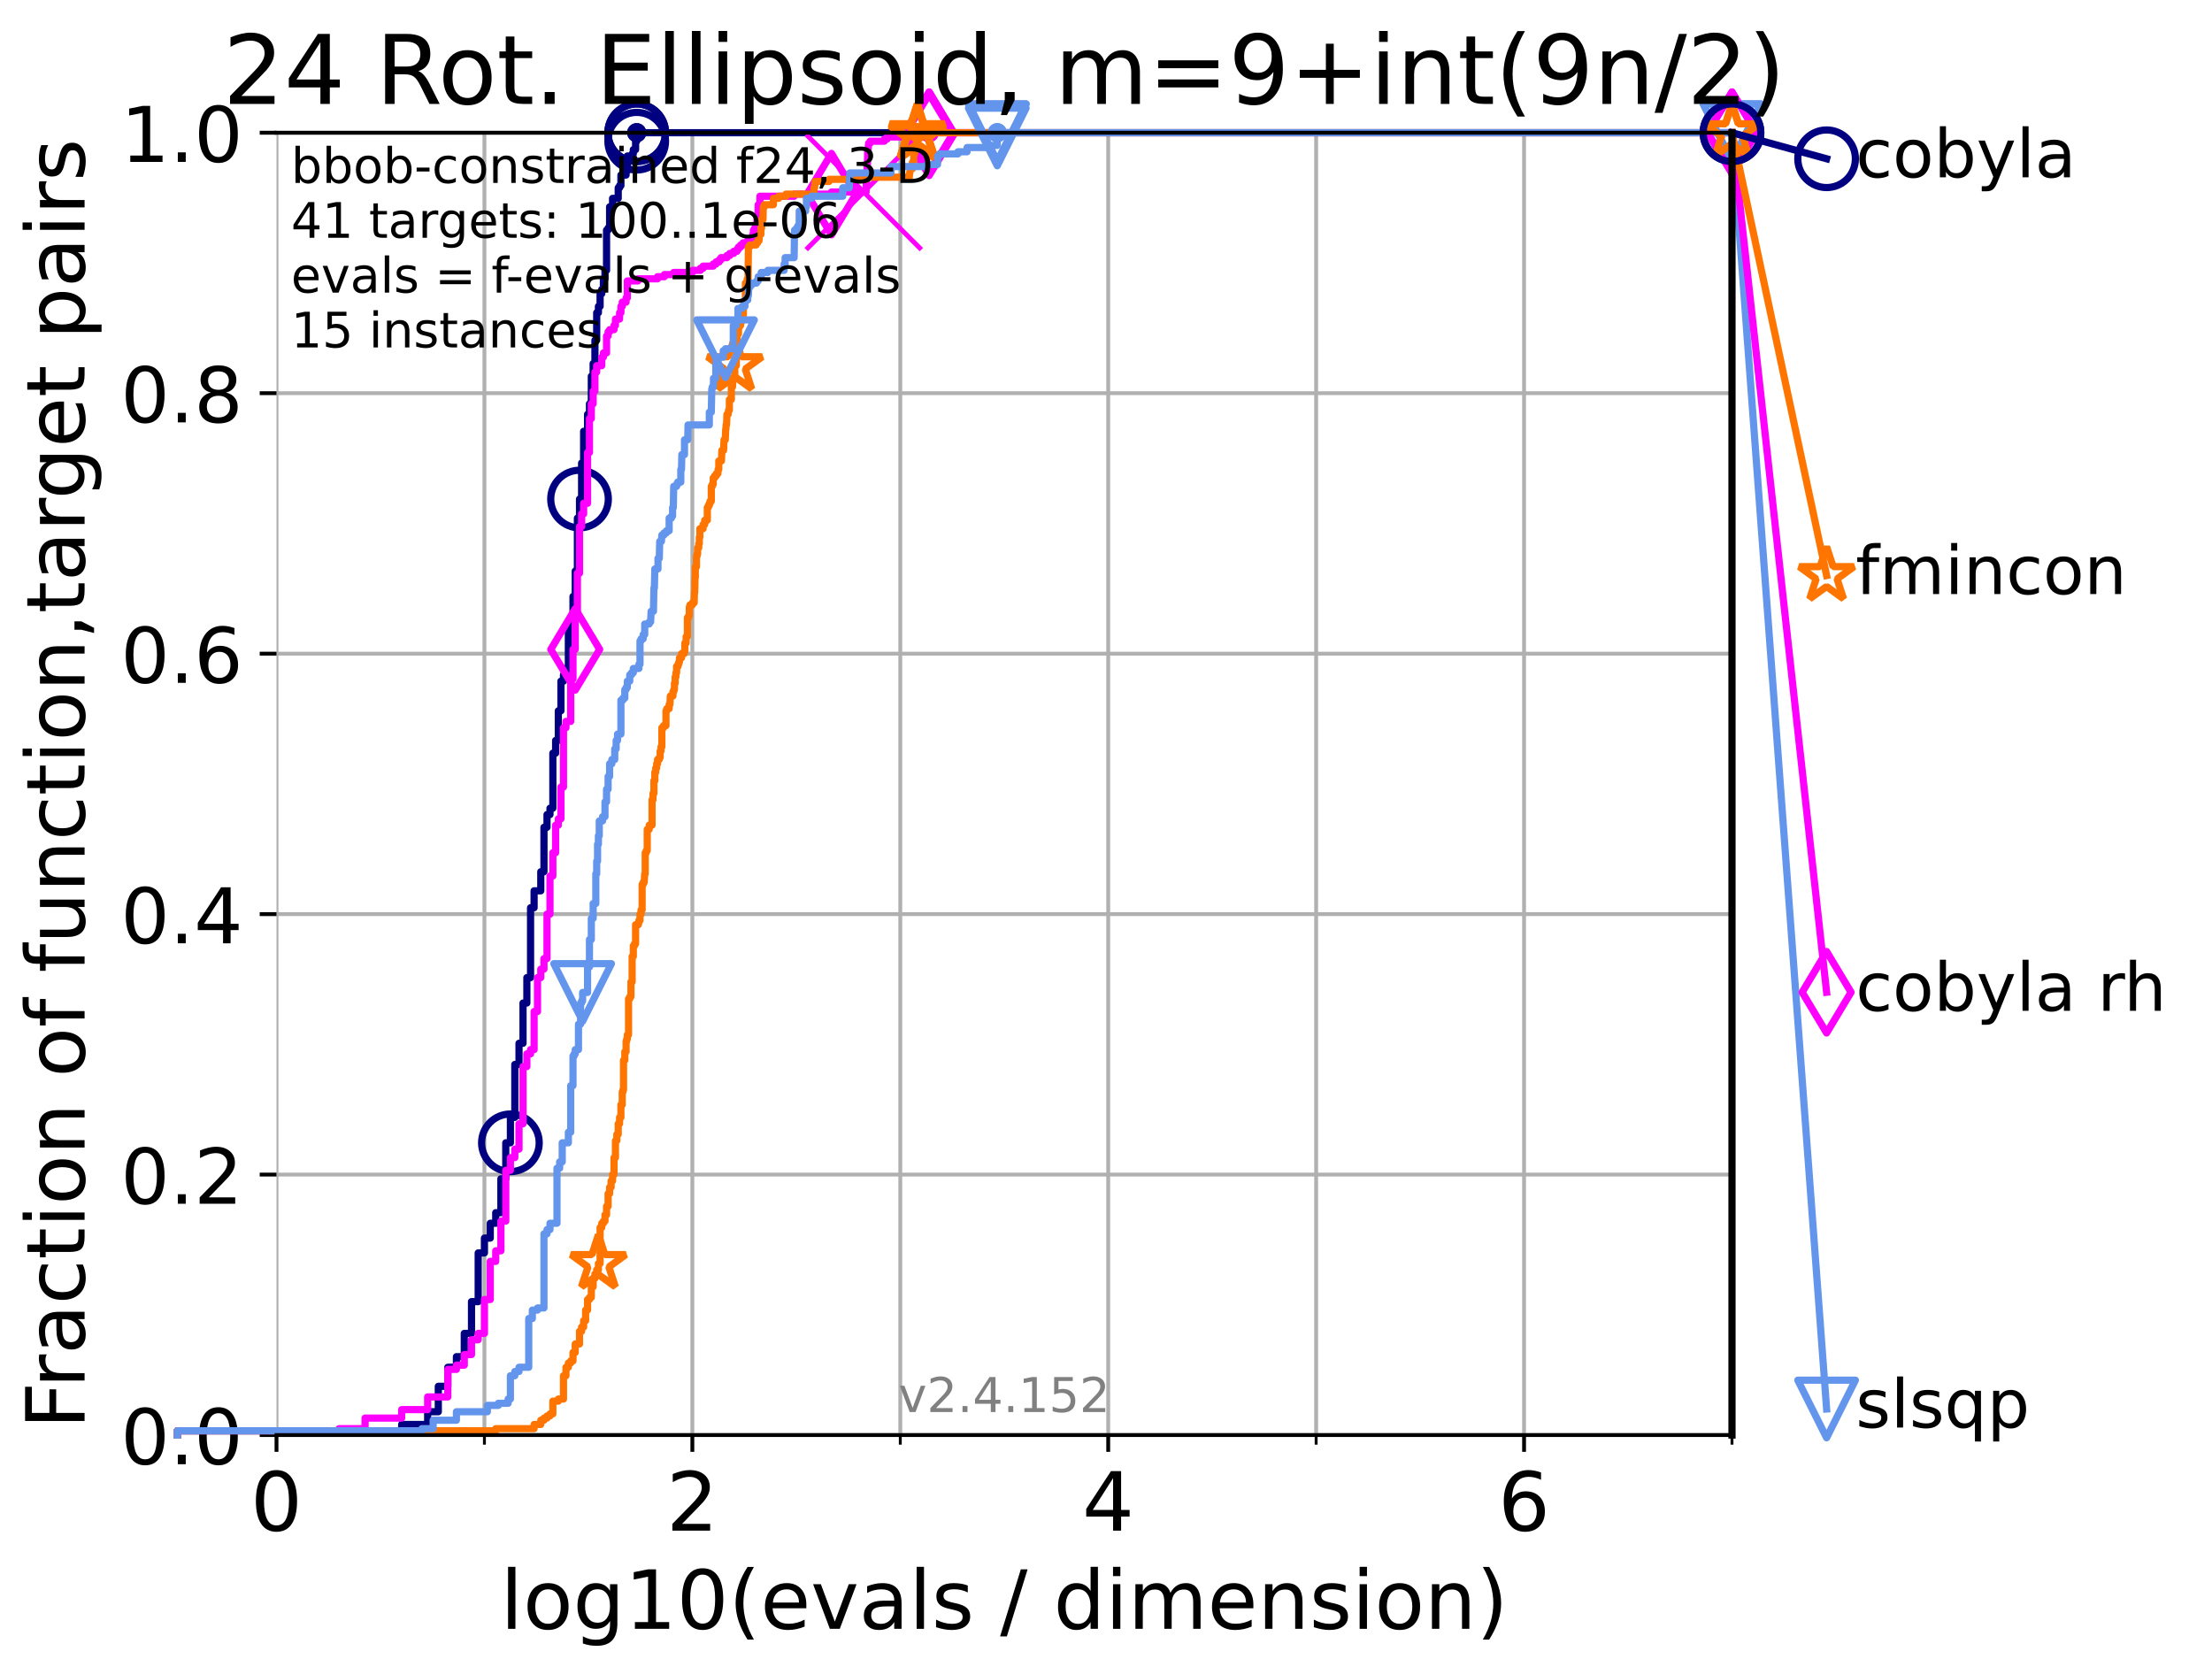 <?xml version="1.0" encoding="utf-8" standalone="no"?>
<!DOCTYPE svg PUBLIC "-//W3C//DTD SVG 1.1//EN"
  "http://www.w3.org/Graphics/SVG/1.1/DTD/svg11.dtd">
<!-- Created with matplotlib (https://matplotlib.org/) -->
<svg height="345.6pt" version="1.1" viewBox="0 0 460.8 345.6" width="460.8pt" xmlns="http://www.w3.org/2000/svg" xmlns:xlink="http://www.w3.org/1999/xlink">
 <defs>
  <style type="text/css">*{stroke-linecap:butt;stroke-linejoin:round;}</style>
 </defs>
 <g id="figure_1">
  <g id="patch_1">
   <path d="M 0 345.6 
L 460.8 345.6 
L 460.8 0 
L 0 0 
z
" style="fill:#ffffff;"/>
  </g>
  <g id="axes_1">
   <g id="patch_2">
    <path d="M 57.6 298.944 
L 360.806 298.944 
L 360.806 27.648 
L 57.6 27.648 
z
" style="fill:#ffffff;"/>
   </g>
   <g id="matplotlib.axis_1">
    <g id="xtick_1">
     <g id="line2d_1">
      <path clip-path="url(#p3cf9dbdaca)" d="M 57.6 298.944 
L 57.6 27.648 
" style="fill:none;stroke:#b0b0b0;stroke-linecap:square;stroke-width:0.8;"/>
     </g>
     <g id="line2d_2">
      <defs>
       <path d="M 0 0 
L 0 3.5 
" id="m63acf8cba1" style="stroke:#000000;stroke-width:0.8;"/>
      </defs>
      <g>
       <use style="stroke:#000000;stroke-width:0.8;" x="57.6" xlink:href="#m63acf8cba1" y="298.944"/>
      </g>
     </g>
     <g id="text_1">
      <!-- 0 -->
      <g transform="translate(52.192 318.861)scale(0.17 -0.17)">
       <defs>
        <path d="M 31.781 66.406 
Q 24.172 66.406 20.328 58.906 
Q 16.5 51.422 16.5 36.375 
Q 16.5 21.391 20.328 13.891 
Q 24.172 6.391 31.781 6.391 
Q 39.453 6.391 43.281 13.891 
Q 47.125 21.391 47.125 36.375 
Q 47.125 51.422 43.281 58.906 
Q 39.453 66.406 31.781 66.406 
z
M 31.781 74.219 
Q 44.047 74.219 50.516 64.516 
Q 56.984 54.828 56.984 36.375 
Q 56.984 17.969 50.516 8.266 
Q 44.047 -1.422 31.781 -1.422 
Q 19.531 -1.422 13.062 8.266 
Q 6.594 17.969 6.594 36.375 
Q 6.594 54.828 13.062 64.516 
Q 19.531 74.219 31.781 74.219 
z
" id="DejaVuSans-48"/>
       </defs>
       <use xlink:href="#DejaVuSans-48"/>
      </g>
     </g>
    </g>
    <g id="xtick_2">
     <g id="line2d_3">
      <path clip-path="url(#p3cf9dbdaca)" d="M 144.23 298.944 
L 144.23 27.648 
" style="fill:none;stroke:#b0b0b0;stroke-linecap:square;stroke-width:0.8;"/>
     </g>
     <g id="line2d_4">
      <g>
       <use style="stroke:#000000;stroke-width:0.8;" x="144.23" xlink:href="#m63acf8cba1" y="298.944"/>
      </g>
     </g>
     <g id="text_2">
      <!-- 2 -->
      <g transform="translate(138.822 318.861)scale(0.17 -0.17)">
       <defs>
        <path d="M 19.188 8.297 
L 53.609 8.297 
L 53.609 0 
L 7.328 0 
L 7.328 8.297 
Q 12.938 14.109 22.625 23.891 
Q 32.328 33.688 34.812 36.531 
Q 39.547 41.844 41.422 45.531 
Q 43.312 49.219 43.312 52.781 
Q 43.312 58.594 39.234 62.25 
Q 35.156 65.922 28.609 65.922 
Q 23.969 65.922 18.812 64.312 
Q 13.672 62.703 7.812 59.422 
L 7.812 69.391 
Q 13.766 71.781 18.938 73 
Q 24.125 74.219 28.422 74.219 
Q 39.75 74.219 46.484 68.547 
Q 53.219 62.891 53.219 53.422 
Q 53.219 48.922 51.531 44.891 
Q 49.859 40.875 45.406 35.406 
Q 44.188 33.984 37.641 27.219 
Q 31.109 20.453 19.188 8.297 
z
" id="DejaVuSans-50"/>
       </defs>
       <use xlink:href="#DejaVuSans-50"/>
      </g>
     </g>
    </g>
    <g id="xtick_3">
     <g id="line2d_5">
      <path clip-path="url(#p3cf9dbdaca)" d="M 230.861 298.944 
L 230.861 27.648 
" style="fill:none;stroke:#b0b0b0;stroke-linecap:square;stroke-width:0.8;"/>
     </g>
     <g id="line2d_6">
      <g>
       <use style="stroke:#000000;stroke-width:0.8;" x="230.861" xlink:href="#m63acf8cba1" y="298.944"/>
      </g>
     </g>
     <g id="text_3">
      <!-- 4 -->
      <g transform="translate(225.453 318.861)scale(0.17 -0.17)">
       <defs>
        <path d="M 37.797 64.312 
L 12.891 25.391 
L 37.797 25.391 
z
M 35.203 72.906 
L 47.609 72.906 
L 47.609 25.391 
L 58.016 25.391 
L 58.016 17.188 
L 47.609 17.188 
L 47.609 0 
L 37.797 0 
L 37.797 17.188 
L 4.891 17.188 
L 4.891 26.703 
z
" id="DejaVuSans-52"/>
       </defs>
       <use xlink:href="#DejaVuSans-52"/>
      </g>
     </g>
    </g>
    <g id="xtick_4">
     <g id="line2d_7">
      <path clip-path="url(#p3cf9dbdaca)" d="M 317.491 298.944 
L 317.491 27.648 
" style="fill:none;stroke:#b0b0b0;stroke-linecap:square;stroke-width:0.8;"/>
     </g>
     <g id="line2d_8">
      <g>
       <use style="stroke:#000000;stroke-width:0.8;" x="317.491" xlink:href="#m63acf8cba1" y="298.944"/>
      </g>
     </g>
     <g id="text_4">
      <!-- 6 -->
      <g transform="translate(312.083 318.861)scale(0.17 -0.17)">
       <defs>
        <path d="M 33.016 40.375 
Q 26.375 40.375 22.484 35.828 
Q 18.609 31.297 18.609 23.391 
Q 18.609 15.531 22.484 10.953 
Q 26.375 6.391 33.016 6.391 
Q 39.656 6.391 43.531 10.953 
Q 47.406 15.531 47.406 23.391 
Q 47.406 31.297 43.531 35.828 
Q 39.656 40.375 33.016 40.375 
z
M 52.594 71.297 
L 52.594 62.312 
Q 48.875 64.062 45.094 64.984 
Q 41.312 65.922 37.594 65.922 
Q 27.828 65.922 22.672 59.328 
Q 17.531 52.734 16.797 39.406 
Q 19.672 43.656 24.016 45.922 
Q 28.375 48.188 33.594 48.188 
Q 44.578 48.188 50.953 41.516 
Q 57.328 34.859 57.328 23.391 
Q 57.328 12.156 50.688 5.359 
Q 44.047 -1.422 33.016 -1.422 
Q 20.359 -1.422 13.672 8.266 
Q 6.984 17.969 6.984 36.375 
Q 6.984 53.656 15.188 63.938 
Q 23.391 74.219 37.203 74.219 
Q 40.922 74.219 44.703 73.484 
Q 48.484 72.75 52.594 71.297 
z
" id="DejaVuSans-54"/>
       </defs>
       <use xlink:href="#DejaVuSans-54"/>
      </g>
     </g>
    </g>
    <g id="xtick_5">
     <g id="line2d_9">
      <path clip-path="url(#p3cf9dbdaca)" d="M 100.915 298.944 
L 100.915 27.648 
" style="fill:none;stroke:#b0b0b0;stroke-linecap:square;stroke-width:0.8;"/>
     </g>
     <g id="line2d_10">
      <defs>
       <path d="M 0 0 
L 0 2 
" id="meb94614f2c" style="stroke:#000000;stroke-width:0.6;"/>
      </defs>
      <g>
       <use style="stroke:#000000;stroke-width:0.6;" x="100.915" xlink:href="#meb94614f2c" y="298.944"/>
      </g>
     </g>
    </g>
    <g id="xtick_6">
     <g id="line2d_11">
      <path clip-path="url(#p3cf9dbdaca)" d="M 187.546 298.944 
L 187.546 27.648 
" style="fill:none;stroke:#b0b0b0;stroke-linecap:square;stroke-width:0.8;"/>
     </g>
     <g id="line2d_12">
      <g>
       <use style="stroke:#000000;stroke-width:0.6;" x="187.546" xlink:href="#meb94614f2c" y="298.944"/>
      </g>
     </g>
    </g>
    <g id="xtick_7">
     <g id="line2d_13">
      <path clip-path="url(#p3cf9dbdaca)" d="M 274.176 298.944 
L 274.176 27.648 
" style="fill:none;stroke:#b0b0b0;stroke-linecap:square;stroke-width:0.8;"/>
     </g>
     <g id="line2d_14">
      <g>
       <use style="stroke:#000000;stroke-width:0.6;" x="274.176" xlink:href="#meb94614f2c" y="298.944"/>
      </g>
     </g>
    </g>
    <g id="xtick_8">
     <g id="line2d_15">
      <path clip-path="url(#p3cf9dbdaca)" d="M 360.806 298.944 
L 360.806 27.648 
" style="fill:none;stroke:#b0b0b0;stroke-linecap:square;stroke-width:0.8;"/>
     </g>
     <g id="line2d_16">
      <g>
       <use style="stroke:#000000;stroke-width:0.6;" x="360.806" xlink:href="#meb94614f2c" y="298.944"/>
      </g>
     </g>
    </g>
    <g id="text_5">
     <!-- log10(evals / dimension) -->
     <g transform="translate(104.239 339.314)scale(0.17 -0.17)">
      <defs>
       <path d="M 9.422 75.984 
L 18.406 75.984 
L 18.406 0 
L 9.422 0 
z
" id="DejaVuSans-108"/>
       <path d="M 30.609 48.391 
Q 23.391 48.391 19.188 42.75 
Q 14.984 37.109 14.984 27.297 
Q 14.984 17.484 19.156 11.844 
Q 23.344 6.203 30.609 6.203 
Q 37.797 6.203 41.984 11.859 
Q 46.188 17.531 46.188 27.297 
Q 46.188 37.016 41.984 42.703 
Q 37.797 48.391 30.609 48.391 
z
M 30.609 56 
Q 42.328 56 49.016 48.375 
Q 55.719 40.766 55.719 27.297 
Q 55.719 13.875 49.016 6.219 
Q 42.328 -1.422 30.609 -1.422 
Q 18.844 -1.422 12.172 6.219 
Q 5.516 13.875 5.516 27.297 
Q 5.516 40.766 12.172 48.375 
Q 18.844 56 30.609 56 
z
" id="DejaVuSans-111"/>
       <path d="M 45.406 27.984 
Q 45.406 37.75 41.375 43.109 
Q 37.359 48.484 30.078 48.484 
Q 22.859 48.484 18.828 43.109 
Q 14.797 37.75 14.797 27.984 
Q 14.797 18.266 18.828 12.891 
Q 22.859 7.516 30.078 7.516 
Q 37.359 7.516 41.375 12.891 
Q 45.406 18.266 45.406 27.984 
z
M 54.391 6.781 
Q 54.391 -7.172 48.188 -13.984 
Q 42 -20.797 29.203 -20.797 
Q 24.469 -20.797 20.266 -20.094 
Q 16.062 -19.391 12.109 -17.922 
L 12.109 -9.188 
Q 16.062 -11.328 19.922 -12.344 
Q 23.781 -13.375 27.781 -13.375 
Q 36.625 -13.375 41.016 -8.766 
Q 45.406 -4.156 45.406 5.172 
L 45.406 9.625 
Q 42.625 4.781 38.281 2.391 
Q 33.938 0 27.875 0 
Q 17.828 0 11.672 7.656 
Q 5.516 15.328 5.516 27.984 
Q 5.516 40.672 11.672 48.328 
Q 17.828 56 27.875 56 
Q 33.938 56 38.281 53.609 
Q 42.625 51.219 45.406 46.391 
L 45.406 54.688 
L 54.391 54.688 
z
" id="DejaVuSans-103"/>
       <path d="M 12.406 8.297 
L 28.516 8.297 
L 28.516 63.922 
L 10.984 60.406 
L 10.984 69.391 
L 28.422 72.906 
L 38.281 72.906 
L 38.281 8.297 
L 54.391 8.297 
L 54.391 0 
L 12.406 0 
z
" id="DejaVuSans-49"/>
       <path d="M 31 75.875 
Q 24.469 64.656 21.281 53.656 
Q 18.109 42.672 18.109 31.391 
Q 18.109 20.125 21.312 9.062 
Q 24.516 -2 31 -13.188 
L 23.188 -13.188 
Q 15.875 -1.703 12.234 9.375 
Q 8.594 20.453 8.594 31.391 
Q 8.594 42.281 12.203 53.312 
Q 15.828 64.359 23.188 75.875 
z
" id="DejaVuSans-40"/>
       <path d="M 56.203 29.594 
L 56.203 25.203 
L 14.891 25.203 
Q 15.484 15.922 20.484 11.062 
Q 25.484 6.203 34.422 6.203 
Q 39.594 6.203 44.453 7.469 
Q 49.312 8.734 54.109 11.281 
L 54.109 2.781 
Q 49.266 0.734 44.188 -0.344 
Q 39.109 -1.422 33.891 -1.422 
Q 20.797 -1.422 13.156 6.188 
Q 5.516 13.812 5.516 26.812 
Q 5.516 40.234 12.766 48.109 
Q 20.016 56 32.328 56 
Q 43.359 56 49.781 48.891 
Q 56.203 41.797 56.203 29.594 
z
M 47.219 32.234 
Q 47.125 39.594 43.094 43.984 
Q 39.062 48.391 32.422 48.391 
Q 24.906 48.391 20.391 44.141 
Q 15.875 39.891 15.188 32.172 
z
" id="DejaVuSans-101"/>
       <path d="M 2.984 54.688 
L 12.5 54.688 
L 29.594 8.797 
L 46.688 54.688 
L 56.203 54.688 
L 35.688 0 
L 23.484 0 
z
" id="DejaVuSans-118"/>
       <path d="M 34.281 27.484 
Q 23.391 27.484 19.188 25 
Q 14.984 22.516 14.984 16.5 
Q 14.984 11.719 18.141 8.906 
Q 21.297 6.109 26.703 6.109 
Q 34.188 6.109 38.703 11.406 
Q 43.219 16.703 43.219 25.484 
L 43.219 27.484 
z
M 52.203 31.203 
L 52.203 0 
L 43.219 0 
L 43.219 8.297 
Q 40.141 3.328 35.547 0.953 
Q 30.953 -1.422 24.312 -1.422 
Q 15.922 -1.422 10.953 3.297 
Q 6 8.016 6 15.922 
Q 6 25.141 12.172 29.828 
Q 18.359 34.516 30.609 34.516 
L 43.219 34.516 
L 43.219 35.406 
Q 43.219 41.609 39.141 45 
Q 35.062 48.391 27.688 48.391 
Q 23 48.391 18.547 47.266 
Q 14.109 46.141 10.016 43.891 
L 10.016 52.203 
Q 14.938 54.109 19.578 55.047 
Q 24.219 56 28.609 56 
Q 40.484 56 46.344 49.844 
Q 52.203 43.703 52.203 31.203 
z
" id="DejaVuSans-97"/>
       <path d="M 44.281 53.078 
L 44.281 44.578 
Q 40.484 46.531 36.375 47.5 
Q 32.281 48.484 27.875 48.484 
Q 21.188 48.484 17.844 46.438 
Q 14.5 44.391 14.5 40.281 
Q 14.5 37.156 16.891 35.375 
Q 19.281 33.594 26.516 31.984 
L 29.594 31.297 
Q 39.156 29.25 43.188 25.516 
Q 47.219 21.781 47.219 15.094 
Q 47.219 7.469 41.188 3.016 
Q 35.156 -1.422 24.609 -1.422 
Q 20.219 -1.422 15.453 -0.562 
Q 10.688 0.297 5.422 2 
L 5.422 11.281 
Q 10.406 8.688 15.234 7.391 
Q 20.062 6.109 24.812 6.109 
Q 31.156 6.109 34.562 8.281 
Q 37.984 10.453 37.984 14.406 
Q 37.984 18.062 35.516 20.016 
Q 33.062 21.969 24.703 23.781 
L 21.578 24.516 
Q 13.234 26.266 9.516 29.906 
Q 5.812 33.547 5.812 39.891 
Q 5.812 47.609 11.281 51.797 
Q 16.75 56 26.812 56 
Q 31.781 56 36.172 55.266 
Q 40.578 54.547 44.281 53.078 
z
" id="DejaVuSans-115"/>
       <path id="DejaVuSans-32"/>
       <path d="M 25.391 72.906 
L 33.688 72.906 
L 8.297 -9.281 
L 0 -9.281 
z
" id="DejaVuSans-47"/>
       <path d="M 45.406 46.391 
L 45.406 75.984 
L 54.391 75.984 
L 54.391 0 
L 45.406 0 
L 45.406 8.203 
Q 42.578 3.328 38.25 0.953 
Q 33.938 -1.422 27.875 -1.422 
Q 17.969 -1.422 11.734 6.484 
Q 5.516 14.406 5.516 27.297 
Q 5.516 40.188 11.734 48.094 
Q 17.969 56 27.875 56 
Q 33.938 56 38.25 53.625 
Q 42.578 51.266 45.406 46.391 
z
M 14.797 27.297 
Q 14.797 17.391 18.875 11.75 
Q 22.953 6.109 30.078 6.109 
Q 37.203 6.109 41.297 11.75 
Q 45.406 17.391 45.406 27.297 
Q 45.406 37.203 41.297 42.844 
Q 37.203 48.484 30.078 48.484 
Q 22.953 48.484 18.875 42.844 
Q 14.797 37.203 14.797 27.297 
z
" id="DejaVuSans-100"/>
       <path d="M 9.422 54.688 
L 18.406 54.688 
L 18.406 0 
L 9.422 0 
z
M 9.422 75.984 
L 18.406 75.984 
L 18.406 64.594 
L 9.422 64.594 
z
" id="DejaVuSans-105"/>
       <path d="M 52 44.188 
Q 55.375 50.25 60.062 53.125 
Q 64.75 56 71.094 56 
Q 79.641 56 84.281 50.016 
Q 88.922 44.047 88.922 33.016 
L 88.922 0 
L 79.891 0 
L 79.891 32.719 
Q 79.891 40.578 77.094 44.375 
Q 74.312 48.188 68.609 48.188 
Q 61.625 48.188 57.562 43.547 
Q 53.516 38.922 53.516 30.906 
L 53.516 0 
L 44.484 0 
L 44.484 32.719 
Q 44.484 40.625 41.703 44.406 
Q 38.922 48.188 33.109 48.188 
Q 26.219 48.188 22.156 43.531 
Q 18.109 38.875 18.109 30.906 
L 18.109 0 
L 9.078 0 
L 9.078 54.688 
L 18.109 54.688 
L 18.109 46.188 
Q 21.188 51.219 25.484 53.609 
Q 29.781 56 35.688 56 
Q 41.656 56 45.828 52.969 
Q 50 49.953 52 44.188 
z
" id="DejaVuSans-109"/>
       <path d="M 54.891 33.016 
L 54.891 0 
L 45.906 0 
L 45.906 32.719 
Q 45.906 40.484 42.875 44.328 
Q 39.844 48.188 33.797 48.188 
Q 26.516 48.188 22.312 43.547 
Q 18.109 38.922 18.109 30.906 
L 18.109 0 
L 9.078 0 
L 9.078 54.688 
L 18.109 54.688 
L 18.109 46.188 
Q 21.344 51.125 25.703 53.562 
Q 30.078 56 35.797 56 
Q 45.219 56 50.047 50.172 
Q 54.891 44.344 54.891 33.016 
z
" id="DejaVuSans-110"/>
       <path d="M 8.016 75.875 
L 15.828 75.875 
Q 23.141 64.359 26.781 53.312 
Q 30.422 42.281 30.422 31.391 
Q 30.422 20.453 26.781 9.375 
Q 23.141 -1.703 15.828 -13.188 
L 8.016 -13.188 
Q 14.5 -2 17.703 9.062 
Q 20.906 20.125 20.906 31.391 
Q 20.906 42.672 17.703 53.656 
Q 14.5 64.656 8.016 75.875 
z
" id="DejaVuSans-41"/>
      </defs>
      <use xlink:href="#DejaVuSans-108"/>
      <use x="27.783" xlink:href="#DejaVuSans-111"/>
      <use x="88.965" xlink:href="#DejaVuSans-103"/>
      <use x="152.441" xlink:href="#DejaVuSans-49"/>
      <use x="216.064" xlink:href="#DejaVuSans-48"/>
      <use x="279.688" xlink:href="#DejaVuSans-40"/>
      <use x="318.701" xlink:href="#DejaVuSans-101"/>
      <use x="380.225" xlink:href="#DejaVuSans-118"/>
      <use x="439.404" xlink:href="#DejaVuSans-97"/>
      <use x="500.684" xlink:href="#DejaVuSans-108"/>
      <use x="528.467" xlink:href="#DejaVuSans-115"/>
      <use x="580.566" xlink:href="#DejaVuSans-32"/>
      <use x="612.354" xlink:href="#DejaVuSans-47"/>
      <use x="646.045" xlink:href="#DejaVuSans-32"/>
      <use x="677.832" xlink:href="#DejaVuSans-100"/>
      <use x="741.309" xlink:href="#DejaVuSans-105"/>
      <use x="769.092" xlink:href="#DejaVuSans-109"/>
      <use x="866.504" xlink:href="#DejaVuSans-101"/>
      <use x="928.027" xlink:href="#DejaVuSans-110"/>
      <use x="991.406" xlink:href="#DejaVuSans-115"/>
      <use x="1043.506" xlink:href="#DejaVuSans-105"/>
      <use x="1071.289" xlink:href="#DejaVuSans-111"/>
      <use x="1132.471" xlink:href="#DejaVuSans-110"/>
      <use x="1195.85" xlink:href="#DejaVuSans-41"/>
     </g>
    </g>
   </g>
   <g id="matplotlib.axis_2">
    <g id="ytick_1">
     <g id="line2d_17">
      <path clip-path="url(#p3cf9dbdaca)" d="M 57.6 298.944 
L 360.806 298.944 
" style="fill:none;stroke:#b0b0b0;stroke-linecap:square;stroke-width:0.8;"/>
     </g>
     <g id="line2d_18">
      <defs>
       <path d="M 0 0 
L -3.5 0 
" id="mce591c83fa" style="stroke:#000000;stroke-width:0.8;"/>
      </defs>
      <g>
       <use style="stroke:#000000;stroke-width:0.8;" x="57.6" xlink:href="#mce591c83fa" y="298.944"/>
      </g>
     </g>
     <g id="text_6">
      <!-- 0.0 -->
      <g transform="translate(25.155 305.023)scale(0.16 -0.16)">
       <defs>
        <path d="M 10.688 12.406 
L 21 12.406 
L 21 0 
L 10.688 0 
z
" id="DejaVuSans-46"/>
       </defs>
       <use xlink:href="#DejaVuSans-48"/>
       <use x="63.623" xlink:href="#DejaVuSans-46"/>
       <use x="95.41" xlink:href="#DejaVuSans-48"/>
      </g>
     </g>
    </g>
    <g id="ytick_2">
     <g id="line2d_19">
      <path clip-path="url(#p3cf9dbdaca)" d="M 57.6 244.685 
L 360.806 244.685 
" style="fill:none;stroke:#b0b0b0;stroke-linecap:square;stroke-width:0.8;"/>
     </g>
     <g id="line2d_20">
      <g>
       <use style="stroke:#000000;stroke-width:0.8;" x="57.6" xlink:href="#mce591c83fa" y="244.685"/>
      </g>
     </g>
     <g id="text_7">
      <!-- 0.2 -->
      <g transform="translate(25.155 250.764)scale(0.16 -0.16)">
       <use xlink:href="#DejaVuSans-48"/>
       <use x="63.623" xlink:href="#DejaVuSans-46"/>
       <use x="95.41" xlink:href="#DejaVuSans-50"/>
      </g>
     </g>
    </g>
    <g id="ytick_3">
     <g id="line2d_21">
      <path clip-path="url(#p3cf9dbdaca)" d="M 57.6 190.426 
L 360.806 190.426 
" style="fill:none;stroke:#b0b0b0;stroke-linecap:square;stroke-width:0.8;"/>
     </g>
     <g id="line2d_22">
      <g>
       <use style="stroke:#000000;stroke-width:0.8;" x="57.6" xlink:href="#mce591c83fa" y="190.426"/>
      </g>
     </g>
     <g id="text_8">
      <!-- 0.4 -->
      <g transform="translate(25.155 196.504)scale(0.16 -0.16)">
       <use xlink:href="#DejaVuSans-48"/>
       <use x="63.623" xlink:href="#DejaVuSans-46"/>
       <use x="95.41" xlink:href="#DejaVuSans-52"/>
      </g>
     </g>
    </g>
    <g id="ytick_4">
     <g id="line2d_23">
      <path clip-path="url(#p3cf9dbdaca)" d="M 57.6 136.166 
L 360.806 136.166 
" style="fill:none;stroke:#b0b0b0;stroke-linecap:square;stroke-width:0.8;"/>
     </g>
     <g id="line2d_24">
      <g>
       <use style="stroke:#000000;stroke-width:0.8;" x="57.6" xlink:href="#mce591c83fa" y="136.166"/>
      </g>
     </g>
     <g id="text_9">
      <!-- 0.6 -->
      <g transform="translate(25.155 142.245)scale(0.16 -0.16)">
       <use xlink:href="#DejaVuSans-48"/>
       <use x="63.623" xlink:href="#DejaVuSans-46"/>
       <use x="95.41" xlink:href="#DejaVuSans-54"/>
      </g>
     </g>
    </g>
    <g id="ytick_5">
     <g id="line2d_25">
      <path clip-path="url(#p3cf9dbdaca)" d="M 57.6 81.907 
L 360.806 81.907 
" style="fill:none;stroke:#b0b0b0;stroke-linecap:square;stroke-width:0.8;"/>
     </g>
     <g id="line2d_26">
      <g>
       <use style="stroke:#000000;stroke-width:0.8;" x="57.6" xlink:href="#mce591c83fa" y="81.907"/>
      </g>
     </g>
     <g id="text_10">
      <!-- 0.8 -->
      <g transform="translate(25.155 87.986)scale(0.16 -0.16)">
       <defs>
        <path d="M 31.781 34.625 
Q 24.75 34.625 20.719 30.859 
Q 16.703 27.094 16.703 20.516 
Q 16.703 13.922 20.719 10.156 
Q 24.75 6.391 31.781 6.391 
Q 38.812 6.391 42.859 10.172 
Q 46.922 13.969 46.922 20.516 
Q 46.922 27.094 42.891 30.859 
Q 38.875 34.625 31.781 34.625 
z
M 21.922 38.812 
Q 15.578 40.375 12.031 44.719 
Q 8.5 49.078 8.5 55.328 
Q 8.5 64.062 14.719 69.141 
Q 20.953 74.219 31.781 74.219 
Q 42.672 74.219 48.875 69.141 
Q 55.078 64.062 55.078 55.328 
Q 55.078 49.078 51.531 44.719 
Q 48 40.375 41.703 38.812 
Q 48.828 37.156 52.797 32.312 
Q 56.781 27.484 56.781 20.516 
Q 56.781 9.906 50.312 4.234 
Q 43.844 -1.422 31.781 -1.422 
Q 19.734 -1.422 13.25 4.234 
Q 6.781 9.906 6.781 20.516 
Q 6.781 27.484 10.781 32.312 
Q 14.797 37.156 21.922 38.812 
z
M 18.312 54.391 
Q 18.312 48.734 21.844 45.562 
Q 25.391 42.391 31.781 42.391 
Q 38.141 42.391 41.719 45.562 
Q 45.312 48.734 45.312 54.391 
Q 45.312 60.062 41.719 63.234 
Q 38.141 66.406 31.781 66.406 
Q 25.391 66.406 21.844 63.234 
Q 18.312 60.062 18.312 54.391 
z
" id="DejaVuSans-56"/>
       </defs>
       <use xlink:href="#DejaVuSans-48"/>
       <use x="63.623" xlink:href="#DejaVuSans-46"/>
       <use x="95.41" xlink:href="#DejaVuSans-56"/>
      </g>
     </g>
    </g>
    <g id="ytick_6">
     <g id="line2d_27">
      <path clip-path="url(#p3cf9dbdaca)" d="M 57.6 27.648 
L 360.806 27.648 
" style="fill:none;stroke:#b0b0b0;stroke-linecap:square;stroke-width:0.8;"/>
     </g>
     <g id="line2d_28">
      <g>
       <use style="stroke:#000000;stroke-width:0.8;" x="57.6" xlink:href="#mce591c83fa" y="27.648"/>
      </g>
     </g>
     <g id="text_11">
      <!-- 1.0 -->
      <g transform="translate(25.155 33.727)scale(0.16 -0.16)">
       <use xlink:href="#DejaVuSans-49"/>
       <use x="63.623" xlink:href="#DejaVuSans-46"/>
       <use x="95.41" xlink:href="#DejaVuSans-48"/>
      </g>
     </g>
    </g>
    <g id="text_12">
     <!-- Fraction of function,target pairs -->
     <g transform="translate(17.62 297.681)rotate(-90)scale(0.17 -0.17)">
      <defs>
       <path d="M 9.812 72.906 
L 51.703 72.906 
L 51.703 64.594 
L 19.672 64.594 
L 19.672 43.109 
L 48.578 43.109 
L 48.578 34.812 
L 19.672 34.812 
L 19.672 0 
L 9.812 0 
z
" id="DejaVuSans-70"/>
       <path d="M 41.109 46.297 
Q 39.594 47.172 37.812 47.578 
Q 36.031 48 33.891 48 
Q 26.266 48 22.188 43.047 
Q 18.109 38.094 18.109 28.812 
L 18.109 0 
L 9.078 0 
L 9.078 54.688 
L 18.109 54.688 
L 18.109 46.188 
Q 20.953 51.172 25.484 53.578 
Q 30.031 56 36.531 56 
Q 37.453 56 38.578 55.875 
Q 39.703 55.766 41.062 55.516 
z
" id="DejaVuSans-114"/>
       <path d="M 48.781 52.594 
L 48.781 44.188 
Q 44.969 46.297 41.141 47.344 
Q 37.312 48.391 33.406 48.391 
Q 24.656 48.391 19.812 42.844 
Q 14.984 37.312 14.984 27.297 
Q 14.984 17.281 19.812 11.734 
Q 24.656 6.203 33.406 6.203 
Q 37.312 6.203 41.141 7.25 
Q 44.969 8.297 48.781 10.406 
L 48.781 2.094 
Q 45.016 0.344 40.984 -0.531 
Q 36.969 -1.422 32.422 -1.422 
Q 20.062 -1.422 12.781 6.344 
Q 5.516 14.109 5.516 27.297 
Q 5.516 40.672 12.859 48.328 
Q 20.219 56 33.016 56 
Q 37.156 56 41.109 55.141 
Q 45.062 54.297 48.781 52.594 
z
" id="DejaVuSans-99"/>
       <path d="M 18.312 70.219 
L 18.312 54.688 
L 36.812 54.688 
L 36.812 47.703 
L 18.312 47.703 
L 18.312 18.016 
Q 18.312 11.328 20.141 9.422 
Q 21.969 7.516 27.594 7.516 
L 36.812 7.516 
L 36.812 0 
L 27.594 0 
Q 17.188 0 13.234 3.875 
Q 9.281 7.766 9.281 18.016 
L 9.281 47.703 
L 2.688 47.703 
L 2.688 54.688 
L 9.281 54.688 
L 9.281 70.219 
z
" id="DejaVuSans-116"/>
       <path d="M 37.109 75.984 
L 37.109 68.5 
L 28.516 68.5 
Q 23.688 68.5 21.797 66.547 
Q 19.922 64.594 19.922 59.516 
L 19.922 54.688 
L 34.719 54.688 
L 34.719 47.703 
L 19.922 47.703 
L 19.922 0 
L 10.891 0 
L 10.891 47.703 
L 2.297 47.703 
L 2.297 54.688 
L 10.891 54.688 
L 10.891 58.5 
Q 10.891 67.625 15.141 71.797 
Q 19.391 75.984 28.609 75.984 
z
" id="DejaVuSans-102"/>
       <path d="M 8.5 21.578 
L 8.5 54.688 
L 17.484 54.688 
L 17.484 21.922 
Q 17.484 14.156 20.5 10.266 
Q 23.531 6.391 29.594 6.391 
Q 36.859 6.391 41.078 11.031 
Q 45.312 15.672 45.312 23.688 
L 45.312 54.688 
L 54.297 54.688 
L 54.297 0 
L 45.312 0 
L 45.312 8.406 
Q 42.047 3.422 37.719 1 
Q 33.406 -1.422 27.688 -1.422 
Q 18.266 -1.422 13.375 4.438 
Q 8.5 10.297 8.5 21.578 
z
M 31.109 56 
z
" id="DejaVuSans-117"/>
       <path d="M 11.719 12.406 
L 22.016 12.406 
L 22.016 4 
L 14.016 -11.625 
L 7.719 -11.625 
L 11.719 4 
z
" id="DejaVuSans-44"/>
       <path d="M 18.109 8.203 
L 18.109 -20.797 
L 9.078 -20.797 
L 9.078 54.688 
L 18.109 54.688 
L 18.109 46.391 
Q 20.953 51.266 25.266 53.625 
Q 29.594 56 35.594 56 
Q 45.562 56 51.781 48.094 
Q 58.016 40.188 58.016 27.297 
Q 58.016 14.406 51.781 6.484 
Q 45.562 -1.422 35.594 -1.422 
Q 29.594 -1.422 25.266 0.953 
Q 20.953 3.328 18.109 8.203 
z
M 48.688 27.297 
Q 48.688 37.203 44.609 42.844 
Q 40.531 48.484 33.406 48.484 
Q 26.266 48.484 22.188 42.844 
Q 18.109 37.203 18.109 27.297 
Q 18.109 17.391 22.188 11.75 
Q 26.266 6.109 33.406 6.109 
Q 40.531 6.109 44.609 11.75 
Q 48.688 17.391 48.688 27.297 
z
" id="DejaVuSans-112"/>
      </defs>
      <use xlink:href="#DejaVuSans-70"/>
      <use x="50.27" xlink:href="#DejaVuSans-114"/>
      <use x="91.383" xlink:href="#DejaVuSans-97"/>
      <use x="152.662" xlink:href="#DejaVuSans-99"/>
      <use x="207.643" xlink:href="#DejaVuSans-116"/>
      <use x="246.852" xlink:href="#DejaVuSans-105"/>
      <use x="274.635" xlink:href="#DejaVuSans-111"/>
      <use x="335.816" xlink:href="#DejaVuSans-110"/>
      <use x="399.195" xlink:href="#DejaVuSans-32"/>
      <use x="430.982" xlink:href="#DejaVuSans-111"/>
      <use x="492.164" xlink:href="#DejaVuSans-102"/>
      <use x="527.369" xlink:href="#DejaVuSans-32"/>
      <use x="559.156" xlink:href="#DejaVuSans-102"/>
      <use x="594.361" xlink:href="#DejaVuSans-117"/>
      <use x="657.74" xlink:href="#DejaVuSans-110"/>
      <use x="721.119" xlink:href="#DejaVuSans-99"/>
      <use x="776.1" xlink:href="#DejaVuSans-116"/>
      <use x="815.309" xlink:href="#DejaVuSans-105"/>
      <use x="843.092" xlink:href="#DejaVuSans-111"/>
      <use x="904.273" xlink:href="#DejaVuSans-110"/>
      <use x="967.652" xlink:href="#DejaVuSans-44"/>
      <use x="999.439" xlink:href="#DejaVuSans-116"/>
      <use x="1038.648" xlink:href="#DejaVuSans-97"/>
      <use x="1099.928" xlink:href="#DejaVuSans-114"/>
      <use x="1139.291" xlink:href="#DejaVuSans-103"/>
      <use x="1202.768" xlink:href="#DejaVuSans-101"/>
      <use x="1264.291" xlink:href="#DejaVuSans-116"/>
      <use x="1303.5" xlink:href="#DejaVuSans-32"/>
      <use x="1335.287" xlink:href="#DejaVuSans-112"/>
      <use x="1398.764" xlink:href="#DejaVuSans-97"/>
      <use x="1460.043" xlink:href="#DejaVuSans-105"/>
      <use x="1487.826" xlink:href="#DejaVuSans-114"/>
      <use x="1528.939" xlink:href="#DejaVuSans-115"/>
     </g>
    </g>
   </g>
   <g id="line2d_29">
    <defs>
     <path d="M 0 1.5 
C 0.398 1.5 0.779 1.342 1.061 1.061 
C 1.342 0.779 1.5 0.398 1.5 0 
C 1.5 -0.398 1.342 -0.779 1.061 -1.061 
C 0.779 -1.342 0.398 -1.5 0 -1.5 
C -0.398 -1.5 -0.779 -1.342 -1.061 -1.061 
C -1.342 -0.779 -1.5 -0.398 -1.5 0 
C -1.5 0.398 -1.342 0.779 -1.061 1.061 
C -0.779 1.342 -0.398 1.5 0 1.5 
z
" id="mb8517e2120" style="stroke:#000080;"/>
    </defs>
    <g>
     <use style="fill:#000080;stroke:#000080;" x="132.639" xlink:href="#mb8517e2120" y="27.648"/>
     <use style="fill:#000080;stroke:#000080;" x="132.639" xlink:href="#mb8517e2120" y="27.648"/>
    </g>
   </g>
   <g id="line2d_30">
    <path d="M 36.933 298.944 
L 36.933 298.062 
L 83.678 298.062 
L 83.678 296.738 
L 89.09 296.738 
L 89.09 294.092 
L 91.306 294.092 
L 91.306 288.798 
L 93.288 288.798 
L 93.288 284.828 
L 95.081 284.828 
L 95.081 282.622 
L 96.718 282.622 
L 96.718 277.77 
L 98.223 277.77 
L 98.223 271.153 
L 99.617 271.153 
L 99.617 261.007 
L 100.915 261.007 
L 100.915 257.919 
L 102.129 257.919 
L 102.129 254.831 
L 103.27 254.831 
L 103.27 252.625 
L 104.345 252.625 
L 104.345 245.567 
L 105.362 245.567 
L 105.362 238.068 
L 106.327 238.068 
L 106.327 232.774 
L 107.245 232.774 
L 107.245 221.746 
L 108.12 221.746 
L 108.12 217.335 
L 108.956 217.335 
L 108.956 208.953 
L 109.757 208.953 
L 109.757 203.66 
L 110.525 203.66 
L 110.525 189.102 
L 111.262 189.102 
L 111.262 185.573 
L 112.657 185.573 
L 112.657 181.603 
L 113.317 181.603 
L 113.317 172.339 
L 113.954 172.339 
L 113.954 169.692 
L 114.571 169.692 
L 114.571 168.369 
L 115.168 168.369 
L 115.168 156.9 
L 115.747 156.9 
L 115.747 154.253 
L 116.309 154.253 
L 116.309 148.077 
L 116.854 148.077 
L 116.854 141.901 
L 117.384 141.901 
L 117.384 140.578 
L 117.9 140.578 
L 117.9 139.254 
L 118.401 139.254 
L 118.401 129.549 
L 118.89 129.549 
L 118.89 128.667 
L 119.366 128.667 
L 119.366 124.256 
L 119.831 124.256 
L 119.831 118.962 
L 120.284 118.962 
L 120.284 107.934 
L 120.727 107.934 
L 120.727 103.964 
L 121.159 103.964 
L 121.159 96.465 
L 121.582 96.465 
L 121.582 89.848 
L 122.4 89.848 
L 122.4 86.319 
L 122.796 86.319 
L 122.796 84.113 
L 123.184 84.113 
L 123.184 78.378 
L 123.564 78.378 
L 123.564 75.731 
L 123.936 75.731 
L 123.936 70.879 
L 124.302 70.879 
L 124.302 65.144 
L 124.66 65.144 
L 124.66 63.821 
L 125.012 63.821 
L 125.012 61.174 
L 125.357 61.174 
L 125.357 60.292 
L 125.696 60.292 
L 125.696 58.086 
L 126.029 58.086 
L 126.029 56.322 
L 126.356 56.322 
L 126.356 47.94 
L 126.677 47.94 
L 126.677 47.499 
L 126.994 47.499 
L 126.994 43.088 
L 127.61 43.088 
L 127.61 41.323 
L 128.786 41.323 
L 128.786 39.117 
L 129.069 39.117 
L 129.069 38.676 
L 129.348 38.676 
L 129.348 36.471 
L 130.423 36.471 
L 130.423 35.588 
L 130.683 35.588 
L 130.683 32.5 
L 131.686 32.5 
L 131.686 32.059 
L 131.929 32.059 
L 131.929 31.177 
L 132.405 31.177 
L 132.405 29.413 
L 132.639 29.413 
L 132.639 27.648 
L 360.806 27.648 
" style="fill:none;stroke:#000080;stroke-linecap:square;stroke-width:1.5;"/>
   </g>
   <g id="line2d_31">
    <defs>
     <path d="M 0 6 
C 1.591 6 3.117 5.368 4.243 4.243 
C 5.368 3.117 6 1.591 6 0 
C 6 -1.591 5.368 -3.117 4.243 -4.243 
C 3.117 -5.368 1.591 -6 0 -6 
C -1.591 -6 -3.117 -5.368 -4.243 -4.243 
C -5.368 -3.117 -6 -1.591 -6 0 
C -6 1.591 -5.368 3.117 -4.243 4.243 
C -3.117 5.368 -1.591 6 0 6 
z
" id="mcff5f43134" style="stroke:#000080;stroke-width:1.5;"/>
    </defs>
    <g>
     <use style="fill-opacity:0;stroke:#000080;stroke-width:1.5;" x="106.327" xlink:href="#mcff5f43134" y="238.068"/>
     <use style="fill-opacity:0;stroke:#000080;stroke-width:1.5;" x="120.727" xlink:href="#mcff5f43134" y="103.964"/>
     <use style="fill-opacity:0;stroke:#000080;stroke-width:1.5;" x="132.639" xlink:href="#mcff5f43134" y="29.413"/>
     <use style="fill-opacity:0;stroke:#000080;stroke-width:1.5;" x="132.639" xlink:href="#mcff5f43134" y="27.648"/>
     <use style="fill-opacity:0;stroke:#000080;stroke-width:1.5;" x="132.639" xlink:href="#mcff5f43134" y="27.648"/>
     <use style="fill-opacity:0;stroke:#000080;stroke-width:1.5;" x="360.806" xlink:href="#mcff5f43134" y="27.648"/>
    </g>
   </g>
   <g id="line2d_32">
    <path style="fill:none;stroke:#000080;stroke-linecap:square;stroke-width:1.5;"/>
    <g/>
   </g>
   <g id="line2d_33">
    <defs>
     <path d="M 0 1.5 
C 0.398 1.5 0.779 1.342 1.061 1.061 
C 1.342 0.779 1.5 0.398 1.5 0 
C 1.5 -0.398 1.342 -0.779 1.061 -1.061 
C 0.779 -1.342 0.398 -1.5 0 -1.5 
C -0.398 -1.5 -0.779 -1.342 -1.061 -1.061 
C -1.342 -0.779 -1.5 -0.398 -1.5 0 
C -1.5 0.398 -1.342 0.779 -1.061 1.061 
C -0.779 1.342 -0.398 1.5 0 1.5 
z
" id="mad2e97fa47" style="stroke:#ff00ff;"/>
    </defs>
    <g>
     <use style="fill:#ff00ff;stroke:#ff00ff;" x="193.559" xlink:href="#mad2e97fa47" y="27.648"/>
     <use style="fill:#ff00ff;stroke:#ff00ff;" x="193.559" xlink:href="#mad2e97fa47" y="27.648"/>
    </g>
   </g>
   <g id="line2d_34">
    <path d="M 36.933 298.944 
L 36.933 298.062 
L 70.639 298.062 
L 70.639 297.621 
L 76.051 297.621 
L 76.051 295.415 
L 83.678 295.415 
L 83.678 293.65 
L 89.09 293.65 
L 89.09 291.004 
L 93.288 291.004 
L 93.288 285.269 
L 95.081 285.269 
L 95.081 284.387 
L 96.718 284.387 
L 96.718 282.181 
L 98.223 282.181 
L 98.223 279.093 
L 99.617 279.093 
L 99.617 277.77 
L 100.915 277.77 
L 100.915 270.712 
L 102.129 270.712 
L 102.129 262.771 
L 103.27 262.771 
L 103.27 260.566 
L 104.345 260.566 
L 104.345 254.39 
L 105.362 254.39 
L 105.362 243.803 
L 106.327 243.803 
L 106.327 241.156 
L 107.245 241.156 
L 107.245 239.391 
L 108.12 239.391 
L 108.12 234.098 
L 108.956 234.098 
L 108.956 222.187 
L 109.757 222.187 
L 109.757 219.54 
L 110.525 219.54 
L 110.525 218.658 
L 111.262 218.658 
L 111.262 210.718 
L 111.972 210.718 
L 111.972 203.66 
L 112.657 203.66 
L 112.657 201.895 
L 113.317 201.895 
L 113.317 199.689 
L 113.954 199.689 
L 113.954 190.426 
L 114.571 190.426 
L 114.571 182.485 
L 115.168 182.485 
L 115.168 177.633 
L 115.747 177.633 
L 115.747 171.898 
L 116.309 171.898 
L 116.309 170.575 
L 116.854 170.575 
L 116.854 163.958 
L 117.384 163.958 
L 117.384 151.606 
L 117.9 151.606 
L 117.9 150.283 
L 118.89 150.283 
L 118.89 141.46 
L 119.366 141.46 
L 119.366 135.284 
L 119.831 135.284 
L 119.831 127.785 
L 120.284 127.785 
L 120.284 119.403 
L 120.727 119.403 
L 120.727 109.698 
L 121.159 109.698 
L 121.159 107.052 
L 121.582 107.052 
L 121.582 104.846 
L 122.4 104.846 
L 122.4 94.259 
L 122.796 94.259 
L 122.796 87.201 
L 123.184 87.201 
L 123.184 84.113 
L 123.564 84.113 
L 123.564 81.466 
L 123.936 81.466 
L 123.936 77.496 
L 124.302 77.496 
L 124.302 76.172 
L 125.357 76.172 
L 125.357 74.408 
L 125.696 74.408 
L 125.696 73.526 
L 126.356 73.526 
L 126.356 69.997 
L 126.677 69.997 
L 126.677 69.114 
L 126.994 69.114 
L 126.994 68.673 
L 127.911 68.673 
L 127.911 67.791 
L 128.208 67.791 
L 128.208 66.468 
L 129.069 66.468 
L 129.069 65.144 
L 129.348 65.144 
L 129.348 63.821 
L 129.623 63.821 
L 129.623 62.939 
L 130.423 62.939 
L 130.423 62.056 
L 130.683 62.056 
L 130.683 58.527 
L 132.87 58.527 
L 132.87 58.086 
L 136.975 58.086 
L 136.975 57.645 
L 138.396 57.645 
L 138.396 57.204 
L 140.344 57.204 
L 140.344 56.763 
L 144.23 56.763 
L 144.23 56.322 
L 145.909 56.322 
L 145.909 55.88 
L 146.474 55.88 
L 146.474 55.439 
L 148.578 55.439 
L 148.578 54.998 
L 149.166 54.998 
L 149.166 54.557 
L 149.829 54.557 
L 149.829 54.116 
L 150.198 54.116 
L 150.198 53.675 
L 151.435 53.675 
L 151.435 53.234 
L 152.024 53.234 
L 152.024 52.793 
L 152.835 52.793 
L 152.835 52.351 
L 153.536 52.351 
L 153.536 51.91 
L 153.84 51.91 
L 153.84 51.469 
L 154.286 51.469 
L 154.286 51.028 
L 154.793 51.028 
L 154.793 50.587 
L 155.701 50.587 
L 155.701 50.146 
L 156.305 50.146 
L 156.305 49.705 
L 156.697 49.705 
L 156.697 49.263 
L 156.825 49.263 
L 156.825 48.822 
L 156.953 48.822 
L 156.953 47.94 
L 157.207 47.94 
L 157.207 47.499 
L 157.457 47.499 
L 157.457 47.058 
L 157.581 47.058 
L 157.581 46.617 
L 157.703 46.617 
L 157.703 45.734 
L 157.886 45.734 
L 157.947 42.646 
L 158.306 42.646 
L 158.306 40.882 
L 165.433 40.882 
L 165.433 40.441 
L 173.209 40.441 
L 173.209 40 
L 180.419 40 
L 180.529 36.471 
L 180.583 36.471 
L 180.656 34.265 
L 180.71 34.265 
L 180.764 31.177 
L 180.836 31.177 
L 180.943 29.854 
L 181.261 29.854 
L 181.261 29.413 
L 184.221 29.413 
L 184.221 28.971 
L 184.796 28.971 
L 184.796 28.53 
L 193.358 28.53 
L 193.358 28.089 
L 193.559 28.089 
L 193.559 27.648 
L 360.806 27.648 
L 360.806 27.648 
" style="fill:none;stroke:#ff00ff;stroke-linecap:square;stroke-width:1.5;"/>
   </g>
   <g id="line2d_35">
    <defs>
     <path d="M -0 8.485 
L 5.091 0 
L 0 -8.485 
L -5.091 -0 
z
" id="m7801e522ab" style="stroke:#ff00ff;stroke-linejoin:miter;stroke-width:1.5;"/>
    </defs>
    <g>
     <use style="fill-opacity:0;stroke:#ff00ff;stroke-linejoin:miter;stroke-width:1.5;" x="119.831" xlink:href="#m7801e522ab" y="135.284"/>
     <use style="fill-opacity:0;stroke:#ff00ff;stroke-linejoin:miter;stroke-width:1.5;" x="173.209" xlink:href="#m7801e522ab" y="40.441"/>
     <use style="fill-opacity:0;stroke:#ff00ff;stroke-linejoin:miter;stroke-width:1.5;" x="193.559" xlink:href="#m7801e522ab" y="28.089"/>
     <use style="fill-opacity:0;stroke:#ff00ff;stroke-linejoin:miter;stroke-width:1.5;" x="193.559" xlink:href="#m7801e522ab" y="27.648"/>
     <use style="fill-opacity:0;stroke:#ff00ff;stroke-linejoin:miter;stroke-width:1.5;" x="193.559" xlink:href="#m7801e522ab" y="27.648"/>
     <use style="fill-opacity:0;stroke:#ff00ff;stroke-linejoin:miter;stroke-width:1.5;" x="360.806" xlink:href="#m7801e522ab" y="27.648"/>
    </g>
   </g>
   <g id="line2d_36">
    <path style="fill:none;stroke:#ff00ff;stroke-linecap:square;stroke-width:1.5;"/>
    <g/>
   </g>
   <g id="line2d_37">
    <path clip-path="url(#p3cf9dbdaca)" d="M 179.937 40 
" style="fill:none;stroke:#ff00ff;stroke-linecap:square;stroke-width:1.5;"/>
    <defs>
     <path d="M -12 12 
L 12 -12 
M -12 -12 
L 12 12 
" id="md93c381388" style="stroke:#ff00ff;"/>
    </defs>
    <g clip-path="url(#p3cf9dbdaca)">
     <use style="fill:#ff00ff;stroke:#ff00ff;" x="179.937" xlink:href="#md93c381388" y="40"/>
    </g>
   </g>
   <g id="line2d_38">
    <defs>
     <path d="M 0 1.5 
C 0.398 1.5 0.779 1.342 1.061 1.061 
C 1.342 0.779 1.5 0.398 1.5 0 
C 1.5 -0.398 1.342 -0.779 1.061 -1.061 
C 0.779 -1.342 0.398 -1.5 0 -1.5 
C -0.398 -1.5 -0.779 -1.342 -1.061 -1.061 
C -1.342 -0.779 -1.5 -0.398 -1.5 0 
C -1.5 0.398 -1.342 0.779 -1.061 1.061 
C -0.779 1.342 -0.398 1.5 0 1.5 
z
" id="m6937fffc44" style="stroke:#ff7500;"/>
    </defs>
    <g>
     <use style="fill:#ff7500;stroke:#ff7500;" x="191.1" xlink:href="#m6937fffc44" y="27.648"/>
     <use style="fill:#ff7500;stroke:#ff7500;" x="191.1" xlink:href="#m6937fffc44" y="27.648"/>
    </g>
   </g>
   <g id="line2d_39">
    <path d="M 36.933 298.944 
L 36.933 298.062 
L 103.27 298.062 
L 103.27 297.621 
L 111.262 297.621 
L 111.262 296.738 
L 112.657 296.738 
L 112.657 295.856 
L 113.317 295.856 
L 113.317 295.415 
L 113.954 295.415 
L 113.954 294.974 
L 114.571 294.974 
L 114.571 294.533 
L 115.168 294.533 
L 115.168 291.886 
L 116.309 291.886 
L 116.309 291.445 
L 117.384 291.445 
L 117.384 286.592 
L 117.9 286.592 
L 117.9 284.828 
L 118.401 284.828 
L 118.401 283.946 
L 118.89 283.946 
L 118.89 283.504 
L 119.366 283.504 
L 119.366 281.74 
L 119.831 281.74 
L 119.831 279.975 
L 120.727 279.975 
L 120.727 277.329 
L 121.159 277.329 
L 121.159 276.446 
L 121.582 276.446 
L 121.582 275.123 
L 121.995 275.123 
L 121.995 272.917 
L 122.4 272.917 
L 122.4 270.712 
L 122.796 270.712 
L 122.796 270.27 
L 123.184 270.27 
L 123.184 268.065 
L 123.564 268.065 
L 123.564 266.3 
L 123.936 266.3 
L 123.936 265.418 
L 124.302 265.418 
L 124.302 264.536 
L 124.66 264.536 
L 124.66 263.212 
L 125.012 263.212 
L 125.012 255.713 
L 125.357 255.713 
L 125.357 254.831 
L 125.696 254.831 
L 125.696 254.39 
L 126.029 254.39 
L 126.029 253.066 
L 126.356 253.066 
L 126.356 251.302 
L 126.677 251.302 
L 126.677 248.655 
L 126.994 248.655 
L 126.994 247.332 
L 127.304 247.332 
L 127.304 246.008 
L 127.61 246.008 
L 127.61 244.685 
L 127.911 244.685 
L 127.911 241.156 
L 128.208 241.156 
L 128.208 237.627 
L 128.499 237.627 
L 128.499 236.303 
L 128.786 236.303 
L 128.786 234.098 
L 129.069 234.098 
L 129.069 232.774 
L 129.348 232.774 
L 129.348 230.127 
L 129.623 230.127 
L 129.623 227.481 
L 129.759 227.481 
L 129.759 227.04 
L 129.893 227.04 
L 129.893 220.864 
L 130.16 220.864 
L 130.16 219.099 
L 130.423 219.099 
L 130.423 216.894 
L 130.553 216.894 
L 130.553 216.452 
L 130.683 216.452 
L 130.683 215.57 
L 130.939 215.57 
L 130.939 208.071 
L 131.191 208.071 
L 131.191 207.63 
L 131.44 207.63 
L 131.44 204.542 
L 131.686 204.542 
L 131.686 199.248 
L 131.929 199.248 
L 131.929 197.043 
L 132.169 197.043 
L 132.169 196.601 
L 132.405 196.601 
L 132.405 192.631 
L 132.984 192.631 
L 132.984 192.19 
L 133.098 192.19 
L 133.098 191.749 
L 133.323 191.749 
L 133.323 190.426 
L 133.546 190.426 
L 133.546 189.543 
L 133.766 189.543 
L 133.766 184.25 
L 133.983 184.25 
L 133.983 183.809 
L 134.198 183.809 
L 134.305 182.044 
L 134.411 182.044 
L 134.411 177.633 
L 134.621 177.633 
L 134.621 177.192 
L 134.829 177.192 
L 134.829 172.78 
L 135.238 172.78 
L 135.238 171.898 
L 135.835 171.898 
L 135.835 166.604 
L 136.03 166.604 
L 136.03 165.281 
L 136.223 165.281 
L 136.223 162.634 
L 136.414 162.634 
L 136.414 160.87 
L 136.603 160.87 
L 136.603 159.988 
L 136.79 159.988 
L 136.79 159.105 
L 136.975 159.105 
L 136.975 158.223 
L 137.341 158.223 
L 137.341 157.782 
L 137.521 157.782 
L 137.521 156.458 
L 137.699 156.458 
L 137.699 155.576 
L 137.876 155.576 
L 137.876 151.606 
L 138.224 151.606 
L 138.224 151.165 
L 138.735 151.165 
L 138.735 148.077 
L 138.902 148.077 
L 138.902 147.636 
L 139.395 147.636 
L 139.395 146.754 
L 139.556 146.754 
L 139.637 144.989 
L 140.189 144.989 
L 140.189 144.107 
L 140.344 144.107 
L 140.344 143.666 
L 140.497 143.666 
L 140.497 142.342 
L 140.65 142.342 
L 140.65 141.019 
L 140.801 141.019 
L 140.801 140.137 
L 140.951 140.137 
L 140.951 138.813 
L 141.247 138.813 
L 141.247 138.372 
L 141.393 138.372 
L 141.393 137.931 
L 141.538 137.931 
L 141.538 137.049 
L 141.968 137.049 
L 141.968 136.166 
L 142.525 136.166 
L 142.525 135.725 
L 142.662 135.725 
L 142.662 133.961 
L 142.933 133.961 
L 142.933 132.637 
L 143.199 132.637 
L 143.199 128.667 
L 143.462 128.667 
L 143.462 128.226 
L 143.593 128.226 
L 143.593 126.462 
L 143.722 126.462 
L 143.722 126.02 
L 144.23 126.02 
L 144.23 125.579 
L 144.603 125.579 
L 144.664 123.374 
L 144.725 123.374 
L 144.786 120.286 
L 144.847 120.286 
L 144.847 118.08 
L 145.088 118.08 
L 145.088 115.874 
L 145.208 115.874 
L 145.208 115.433 
L 145.327 115.433 
L 145.327 114.11 
L 145.562 114.11 
L 145.562 113.228 
L 145.678 113.228 
L 145.678 111.904 
L 145.794 111.904 
L 145.794 110.14 
L 146.474 110.14 
L 146.474 109.257 
L 146.805 109.257 
L 146.805 108.375 
L 147.344 108.375 
L 147.344 105.728 
L 147.555 105.728 
L 147.555 105.287 
L 147.764 105.287 
L 147.764 104.846 
L 147.92 104.846 
L 147.92 104.405 
L 148.176 104.405 
L 148.176 101.317 
L 148.378 101.317 
L 148.378 100.876 
L 148.578 100.876 
L 148.578 99.552 
L 148.874 99.552 
L 148.874 99.111 
L 149.214 99.111 
L 149.214 98.67 
L 149.548 98.67 
L 149.595 97.788 
L 149.736 97.788 
L 149.736 96.023 
L 150.289 96.023 
L 150.38 93.818 
L 150.738 93.818 
L 150.827 91.612 
L 151.09 91.612 
L 151.177 89.406 
L 151.22 89.406 
L 151.263 88.524 
L 151.349 88.524 
L 151.435 86.319 
L 151.69 86.319 
L 151.774 85.436 
L 151.941 85.436 
L 151.941 83.231 
L 152.353 83.231 
L 152.353 80.584 
L 152.596 80.584 
L 152.676 78.819 
L 153.072 78.819 
L 153.072 76.172 
L 153.383 76.172 
L 153.46 70.879 
L 153.536 70.879 
L 153.536 69.556 
L 153.84 69.556 
L 153.84 68.232 
L 153.99 68.232 
L 153.99 67.791 
L 154.286 67.791 
L 154.359 66.909 
L 154.578 66.909 
L 154.578 65.585 
L 154.865 65.585 
L 154.865 63.821 
L 155.042 63.821 
L 155.042 62.939 
L 155.288 62.939 
L 155.288 58.968 
L 155.667 58.968 
L 155.667 58.086 
L 155.837 58.086 
L 155.904 51.469 
L 156.172 51.469 
L 156.172 51.028 
L 157.519 51.028 
L 157.519 50.587 
L 157.826 50.587 
L 157.826 50.146 
L 158.128 50.146 
L 158.158 48.822 
L 158.513 48.822 
L 158.513 47.499 
L 158.659 47.499 
L 158.659 45.734 
L 158.948 45.734 
L 159.005 43.088 
L 159.233 43.088 
L 159.233 42.646 
L 161.113 42.646 
L 161.113 41.323 
L 162.205 41.323 
L 162.205 40.882 
L 163.733 40.882 
L 163.733 40.441 
L 169.573 40.441 
L 169.573 39.117 
L 169.703 39.117 
L 169.8 37.794 
L 172.719 37.794 
L 172.719 37.353 
L 180.401 37.353 
L 180.401 36.912 
L 189.43 36.912 
L 189.475 36.03 
L 189.543 36.03 
L 189.599 35.147 
L 190.065 35.147 
L 190.065 33.824 
L 190.338 33.824 
L 190.381 32.059 
L 190.531 32.059 
L 190.531 31.177 
L 190.723 31.177 
L 190.797 30.295 
L 190.902 30.295 
L 190.902 29.854 
L 191.017 29.854 
L 191.1 27.648 
L 360.806 27.648 
L 360.806 27.648 
" style="fill:none;stroke:#ff7500;stroke-linecap:square;stroke-width:1.5;"/>
   </g>
   <g id="line2d_40">
    <defs>
     <path d="M 0 -6 
L -1.347 -1.854 
L -5.706 -1.854 
L -2.18 0.708 
L -3.527 4.854 
L -0 2.292 
L 3.527 4.854 
L 2.18 0.708 
L 5.706 -1.854 
L 1.347 -1.854 
z
" id="mc8b20b88a3" style="stroke:#ff7500;stroke-linejoin:bevel;stroke-width:1.5;"/>
    </defs>
    <g>
     <use style="fill-opacity:0;stroke:#ff7500;stroke-linejoin:bevel;stroke-width:1.5;" x="124.66" xlink:href="#mc8b20b88a3" y="263.212"/>
     <use style="fill-opacity:0;stroke:#ff7500;stroke-linejoin:bevel;stroke-width:1.5;" x="153.072" xlink:href="#mc8b20b88a3" y="76.172"/>
     <use style="fill-opacity:0;stroke:#ff7500;stroke-linejoin:bevel;stroke-width:1.5;" x="191.1" xlink:href="#mc8b20b88a3" y="28.089"/>
     <use style="fill-opacity:0;stroke:#ff7500;stroke-linejoin:bevel;stroke-width:1.5;" x="191.1" xlink:href="#mc8b20b88a3" y="27.648"/>
     <use style="fill-opacity:0;stroke:#ff7500;stroke-linejoin:bevel;stroke-width:1.5;" x="191.1" xlink:href="#mc8b20b88a3" y="27.648"/>
     <use style="fill-opacity:0;stroke:#ff7500;stroke-linejoin:bevel;stroke-width:1.5;" x="360.806" xlink:href="#mc8b20b88a3" y="27.648"/>
    </g>
   </g>
   <g id="line2d_41">
    <path style="fill:none;stroke:#ff7500;stroke-linecap:square;stroke-width:1.5;"/>
    <g/>
   </g>
   <g id="line2d_42">
    <defs>
     <path d="M 0 1.5 
C 0.398 1.5 0.779 1.342 1.061 1.061 
C 1.342 0.779 1.5 0.398 1.5 0 
C 1.5 -0.398 1.342 -0.779 1.061 -1.061 
C 0.779 -1.342 0.398 -1.5 0 -1.5 
C -0.398 -1.5 -0.779 -1.342 -1.061 -1.061 
C -1.342 -0.779 -1.5 -0.398 -1.5 0 
C -1.5 0.398 -1.342 0.779 -1.061 1.061 
C -0.779 1.342 -0.398 1.5 0 1.5 
z
" id="mdab22b5e2b" style="stroke:#6495ed;"/>
    </defs>
    <g>
     <use style="fill:#6495ed;stroke:#6495ed;" x="207.751" xlink:href="#mdab22b5e2b" y="27.648"/>
     <use style="fill:#6495ed;stroke:#6495ed;" x="207.751" xlink:href="#mdab22b5e2b" y="27.648"/>
    </g>
   </g>
   <g id="line2d_43">
    <path d="M 36.933 298.944 
L 36.933 298.062 
L 87.876 298.062 
L 87.876 297.621 
L 90.231 297.621 
L 90.231 295.856 
L 95.081 295.856 
L 95.081 294.092 
L 101.532 294.092 
L 101.532 292.768 
L 103.815 292.768 
L 103.815 292.327 
L 105.851 292.327 
L 105.851 291.445 
L 106.327 291.445 
L 106.327 286.592 
L 107.245 286.592 
L 107.245 285.71 
L 108.12 285.71 
L 108.12 284.828 
L 110.145 284.828 
L 110.145 274.682 
L 110.897 274.682 
L 110.897 272.917 
L 111.972 272.917 
L 111.972 272.476 
L 113.317 272.476 
L 113.317 257.036 
L 113.954 257.036 
L 113.954 256.154 
L 114.571 256.154 
L 114.571 254.831 
L 116.03 254.831 
L 116.03 243.361 
L 116.584 243.361 
L 116.584 242.038 
L 117.121 242.038 
L 117.121 238.068 
L 118.401 238.068 
L 118.401 235.862 
L 118.89 235.862 
L 118.89 226.157 
L 119.366 226.157 
L 119.366 219.981 
L 119.6 219.981 
L 119.6 219.54 
L 119.831 219.54 
L 119.831 218.658 
L 120.507 218.658 
L 120.507 213.364 
L 120.944 213.364 
L 120.944 208.953 
L 121.159 208.953 
L 121.159 208.512 
L 121.372 208.512 
L 121.372 206.747 
L 122.4 206.747 
L 122.4 201.454 
L 122.796 201.454 
L 122.796 195.719 
L 123.184 195.719 
L 123.184 191.308 
L 123.564 191.308 
L 123.564 188.22 
L 124.12 188.22 
L 124.12 182.044 
L 124.302 182.044 
L 124.302 179.397 
L 124.482 179.397 
L 124.482 175.868 
L 124.66 175.868 
L 124.66 174.104 
L 124.837 174.104 
L 124.837 171.016 
L 125.527 171.016 
L 125.527 170.134 
L 126.029 170.134 
L 126.029 167.046 
L 126.356 167.046 
L 126.356 164.399 
L 126.677 164.399 
L 126.677 161.752 
L 126.994 161.752 
L 126.994 159.105 
L 127.458 159.105 
L 127.458 158.223 
L 128.06 158.223 
L 128.06 156.017 
L 128.354 156.017 
L 128.354 154.253 
L 128.643 154.253 
L 128.643 152.929 
L 129.348 152.929 
L 129.348 145.871 
L 129.759 145.871 
L 129.759 145.43 
L 130.16 145.43 
L 130.16 143.666 
L 130.423 143.666 
L 130.423 143.225 
L 130.683 143.225 
L 130.683 141.901 
L 131.191 141.901 
L 131.191 140.578 
L 131.564 140.578 
L 131.564 140.137 
L 131.929 140.137 
L 131.929 139.254 
L 133.098 139.254 
L 133.098 138.372 
L 133.323 138.372 
L 133.323 133.52 
L 133.546 133.52 
L 133.546 133.078 
L 133.983 133.078 
L 133.983 132.196 
L 134.305 132.196 
L 134.305 129.991 
L 135.238 129.991 
L 135.238 129.549 
L 135.539 129.549 
L 135.638 127.344 
L 136.127 127.344 
L 136.223 122.491 
L 136.319 122.491 
L 136.414 118.521 
L 137.067 118.521 
L 137.067 116.315 
L 137.341 116.315 
L 137.431 112.786 
L 137.788 112.786 
L 137.876 111.463 
L 138.31 111.463 
L 138.31 111.022 
L 138.819 111.022 
L 138.819 110.581 
L 139.395 110.581 
L 139.395 107.934 
L 139.875 107.934 
L 139.875 107.493 
L 140.111 107.493 
L 140.111 105.728 
L 140.266 105.728 
L 140.344 101.317 
L 140.951 101.317 
L 140.951 100.876 
L 141.173 100.876 
L 141.173 100.435 
L 141.826 100.435 
L 141.826 97.788 
L 141.968 97.788 
L 142.038 94.7 
L 142.594 94.7 
L 142.594 91.612 
L 143.265 91.612 
L 143.331 88.524 
L 147.764 88.524 
L 147.764 85.877 
L 148.176 85.877 
L 148.277 81.025 
L 148.378 81.025 
L 148.378 80.584 
L 148.628 80.584 
L 148.628 78.819 
L 149.118 78.819 
L 149.118 75.29 
L 149.548 75.29 
L 149.548 74.408 
L 150.649 74.408 
L 150.649 73.085 
L 151.133 73.085 
L 151.133 72.643 
L 152.756 72.643 
L 152.756 67.791 
L 153.383 67.791 
L 153.383 66.909 
L 153.727 66.909 
L 153.727 64.262 
L 154.578 64.262 
L 154.578 63.821 
L 155.183 63.821 
L 155.183 62.497 
L 155.769 62.497 
L 155.769 61.615 
L 155.904 61.615 
L 155.972 59.851 
L 156.205 59.851 
L 156.205 59.409 
L 156.567 59.409 
L 156.567 58.968 
L 157.611 58.968 
L 157.611 58.527 
L 157.947 58.527 
L 157.947 57.645 
L 158.572 57.645 
L 158.572 56.763 
L 159.953 56.763 
L 159.953 56.322 
L 163.351 56.322 
L 163.351 54.998 
L 163.554 54.998 
L 163.554 53.675 
L 165.433 53.675 
L 165.514 47.94 
L 165.934 47.94 
L 165.934 47.499 
L 166.209 47.499 
L 166.209 47.058 
L 166.48 47.058 
L 166.499 43.97 
L 167.833 43.97 
L 167.833 43.088 
L 167.993 43.088 
L 167.993 41.323 
L 169.061 41.323 
L 169.061 40.882 
L 175.555 40.882 
L 175.555 39.117 
L 176.905 39.117 
L 177.004 36.912 
L 177.026 36.912 
L 177.026 36.03 
L 185.605 36.03 
L 185.605 34.706 
L 193.126 34.706 
L 193.126 34.265 
L 195.306 34.265 
L 195.306 32.5 
L 195.693 32.5 
L 195.693 32.059 
L 199.564 32.059 
L 199.564 31.618 
L 201.455 31.618 
L 201.455 30.736 
L 205.652 30.736 
L 205.652 30.295 
L 207.732 30.295 
L 207.751 27.648 
L 360.806 27.648 
L 360.806 27.648 
" style="fill:none;stroke:#6495ed;stroke-linecap:square;stroke-width:1.5;"/>
   </g>
   <g id="line2d_44">
    <defs>
     <path d="M -0 6 
L 6 -6 
L -6 -6 
z
" id="m92edd9e3a4" style="stroke:#6495ed;stroke-linejoin:miter;stroke-width:1.5;"/>
    </defs>
    <g>
     <use style="fill-opacity:0;stroke:#6495ed;stroke-linejoin:miter;stroke-width:1.5;" x="121.372" xlink:href="#m92edd9e3a4" y="206.747"/>
     <use style="fill-opacity:0;stroke:#6495ed;stroke-linejoin:miter;stroke-width:1.5;" x="151.133" xlink:href="#m92edd9e3a4" y="72.643"/>
     <use style="fill-opacity:0;stroke:#6495ed;stroke-linejoin:miter;stroke-width:1.5;" x="207.751" xlink:href="#m92edd9e3a4" y="28.53"/>
     <use style="fill-opacity:0;stroke:#6495ed;stroke-linejoin:miter;stroke-width:1.5;" x="207.751" xlink:href="#m92edd9e3a4" y="27.648"/>
     <use style="fill-opacity:0;stroke:#6495ed;stroke-linejoin:miter;stroke-width:1.5;" x="207.751" xlink:href="#m92edd9e3a4" y="27.648"/>
     <use style="fill-opacity:0;stroke:#6495ed;stroke-linejoin:miter;stroke-width:1.5;" x="360.806" xlink:href="#m92edd9e3a4" y="27.648"/>
    </g>
   </g>
   <g id="line2d_45">
    <path style="fill:none;stroke:#6495ed;stroke-linecap:square;stroke-width:1.5;"/>
    <g/>
   </g>
   <g id="line2d_46">
    <path d="M 360.806 27.648 
L 380.515 293.518 
" style="fill:none;stroke:#6495ed;stroke-linecap:square;stroke-width:1.5;"/>
    <g>
     <use style="fill-opacity:0;stroke:#6495ed;stroke-linejoin:miter;stroke-width:1.5;" x="360.806" xlink:href="#m92edd9e3a4" y="27.648"/>
     <use style="fill-opacity:0;stroke:#6495ed;stroke-linejoin:miter;stroke-width:1.5;" x="380.515" xlink:href="#m92edd9e3a4" y="293.518"/>
    </g>
   </g>
   <g id="line2d_47">
    <path d="M 360.806 27.648 
L 380.515 206.703 
" style="fill:none;stroke:#ff00ff;stroke-linecap:square;stroke-width:1.5;"/>
    <g>
     <use style="fill-opacity:0;stroke:#ff00ff;stroke-linejoin:miter;stroke-width:1.5;" x="360.806" xlink:href="#m7801e522ab" y="27.648"/>
     <use style="fill-opacity:0;stroke:#ff00ff;stroke-linejoin:miter;stroke-width:1.5;" x="380.515" xlink:href="#m7801e522ab" y="206.703"/>
    </g>
   </g>
   <g id="line2d_48">
    <path d="M 360.806 27.648 
L 380.515 119.889 
" style="fill:none;stroke:#ff7500;stroke-linecap:square;stroke-width:1.5;"/>
    <g>
     <use style="fill-opacity:0;stroke:#ff7500;stroke-linejoin:bevel;stroke-width:1.5;" x="360.806" xlink:href="#mc8b20b88a3" y="27.648"/>
     <use style="fill-opacity:0;stroke:#ff7500;stroke-linejoin:bevel;stroke-width:1.5;" x="380.515" xlink:href="#mc8b20b88a3" y="119.889"/>
    </g>
   </g>
   <g id="line2d_49">
    <path d="M 360.806 27.648 
L 380.515 33.074 
" style="fill:none;stroke:#000080;stroke-linecap:square;stroke-width:1.5;"/>
    <g>
     <use style="fill-opacity:0;stroke:#000080;stroke-width:1.5;" x="360.806" xlink:href="#mcff5f43134" y="27.648"/>
     <use style="fill-opacity:0;stroke:#000080;stroke-width:1.5;" x="380.515" xlink:href="#mcff5f43134" y="33.074"/>
    </g>
   </g>
   <g id="line2d_50">
    <path d="M 360.806 298.944 
L 360.806 27.648 
" style="fill:none;stroke:#000000;stroke-linecap:square;stroke-width:1.5;"/>
   </g>
   <g id="patch_3">
    <path d="M 57.6 298.944 
L 360.806 298.944 
" style="fill:none;stroke:#000000;stroke-linecap:square;stroke-linejoin:miter;stroke-width:0.8;"/>
   </g>
   <g id="patch_4">
    <path d="M 57.6 27.648 
L 360.806 27.648 
" style="fill:none;stroke:#000000;stroke-linecap:square;stroke-linejoin:miter;stroke-width:0.8;"/>
   </g>
   <g id="text_13">
    <!-- slsqp -->
    <g transform="translate(386.579 297.381)scale(0.14 -0.14)">
     <defs>
      <path d="M 14.797 27.297 
Q 14.797 17.391 18.875 11.75 
Q 22.953 6.109 30.078 6.109 
Q 37.203 6.109 41.297 11.75 
Q 45.406 17.391 45.406 27.297 
Q 45.406 37.203 41.297 42.844 
Q 37.203 48.484 30.078 48.484 
Q 22.953 48.484 18.875 42.844 
Q 14.797 37.203 14.797 27.297 
z
M 45.406 8.203 
Q 42.578 3.328 38.25 0.953 
Q 33.938 -1.422 27.875 -1.422 
Q 17.969 -1.422 11.734 6.484 
Q 5.516 14.406 5.516 27.297 
Q 5.516 40.188 11.734 48.094 
Q 17.969 56 27.875 56 
Q 33.938 56 38.25 53.625 
Q 42.578 51.266 45.406 46.391 
L 45.406 54.688 
L 54.391 54.688 
L 54.391 -20.797 
L 45.406 -20.797 
z
" id="DejaVuSans-113"/>
     </defs>
     <use xlink:href="#DejaVuSans-115"/>
     <use x="52.1" xlink:href="#DejaVuSans-108"/>
     <use x="79.883" xlink:href="#DejaVuSans-115"/>
     <use x="131.982" xlink:href="#DejaVuSans-113"/>
     <use x="195.459" xlink:href="#DejaVuSans-112"/>
    </g>
   </g>
   <g id="text_14">
    <!-- cobyla rh -->
    <g transform="translate(386.579 210.566)scale(0.14 -0.14)">
     <defs>
      <path d="M 48.688 27.297 
Q 48.688 37.203 44.609 42.844 
Q 40.531 48.484 33.406 48.484 
Q 26.266 48.484 22.188 42.844 
Q 18.109 37.203 18.109 27.297 
Q 18.109 17.391 22.188 11.75 
Q 26.266 6.109 33.406 6.109 
Q 40.531 6.109 44.609 11.75 
Q 48.688 17.391 48.688 27.297 
z
M 18.109 46.391 
Q 20.953 51.266 25.266 53.625 
Q 29.594 56 35.594 56 
Q 45.562 56 51.781 48.094 
Q 58.016 40.188 58.016 27.297 
Q 58.016 14.406 51.781 6.484 
Q 45.562 -1.422 35.594 -1.422 
Q 29.594 -1.422 25.266 0.953 
Q 20.953 3.328 18.109 8.203 
L 18.109 0 
L 9.078 0 
L 9.078 75.984 
L 18.109 75.984 
z
" id="DejaVuSans-98"/>
      <path d="M 32.172 -5.078 
Q 28.375 -14.844 24.75 -17.812 
Q 21.141 -20.797 15.094 -20.797 
L 7.906 -20.797 
L 7.906 -13.281 
L 13.188 -13.281 
Q 16.891 -13.281 18.938 -11.516 
Q 21 -9.766 23.484 -3.219 
L 25.094 0.875 
L 2.984 54.688 
L 12.5 54.688 
L 29.594 11.922 
L 46.688 54.688 
L 56.203 54.688 
z
" id="DejaVuSans-121"/>
      <path d="M 54.891 33.016 
L 54.891 0 
L 45.906 0 
L 45.906 32.719 
Q 45.906 40.484 42.875 44.328 
Q 39.844 48.188 33.797 48.188 
Q 26.516 48.188 22.312 43.547 
Q 18.109 38.922 18.109 30.906 
L 18.109 0 
L 9.078 0 
L 9.078 75.984 
L 18.109 75.984 
L 18.109 46.188 
Q 21.344 51.125 25.703 53.562 
Q 30.078 56 35.797 56 
Q 45.219 56 50.047 50.172 
Q 54.891 44.344 54.891 33.016 
z
" id="DejaVuSans-104"/>
     </defs>
     <use xlink:href="#DejaVuSans-99"/>
     <use x="54.98" xlink:href="#DejaVuSans-111"/>
     <use x="116.162" xlink:href="#DejaVuSans-98"/>
     <use x="179.639" xlink:href="#DejaVuSans-121"/>
     <use x="238.818" xlink:href="#DejaVuSans-108"/>
     <use x="266.602" xlink:href="#DejaVuSans-97"/>
     <use x="327.881" xlink:href="#DejaVuSans-32"/>
     <use x="359.668" xlink:href="#DejaVuSans-114"/>
     <use x="399.031" xlink:href="#DejaVuSans-104"/>
    </g>
   </g>
   <g id="text_15">
    <!-- fmincon -->
    <g transform="translate(386.579 123.752)scale(0.14 -0.14)">
     <use xlink:href="#DejaVuSans-102"/>
     <use x="35.205" xlink:href="#DejaVuSans-109"/>
     <use x="132.617" xlink:href="#DejaVuSans-105"/>
     <use x="160.4" xlink:href="#DejaVuSans-110"/>
     <use x="223.779" xlink:href="#DejaVuSans-99"/>
     <use x="278.76" xlink:href="#DejaVuSans-111"/>
     <use x="339.941" xlink:href="#DejaVuSans-110"/>
    </g>
   </g>
   <g id="text_16">
    <!-- cobyla -->
    <g transform="translate(386.579 36.937)scale(0.14 -0.14)">
     <use xlink:href="#DejaVuSans-99"/>
     <use x="54.98" xlink:href="#DejaVuSans-111"/>
     <use x="116.162" xlink:href="#DejaVuSans-98"/>
     <use x="179.639" xlink:href="#DejaVuSans-121"/>
     <use x="238.818" xlink:href="#DejaVuSans-108"/>
     <use x="266.602" xlink:href="#DejaVuSans-97"/>
    </g>
   </g>
   <g id="text_17">
    <!-- bbob-constrained f24, 3-D -->
    <g transform="translate(60.632 38.111)scale(0.102 -0.102)">
     <defs>
      <path d="M 4.891 31.391 
L 31.203 31.391 
L 31.203 23.391 
L 4.891 23.391 
z
" id="DejaVuSans-45"/>
      <path d="M 40.578 39.312 
Q 47.656 37.797 51.625 33 
Q 55.609 28.219 55.609 21.188 
Q 55.609 10.406 48.188 4.484 
Q 40.766 -1.422 27.094 -1.422 
Q 22.516 -1.422 17.656 -0.516 
Q 12.797 0.391 7.625 2.203 
L 7.625 11.719 
Q 11.719 9.328 16.594 8.109 
Q 21.484 6.891 26.812 6.891 
Q 36.078 6.891 40.938 10.547 
Q 45.797 14.203 45.797 21.188 
Q 45.797 27.641 41.281 31.266 
Q 36.766 34.906 28.719 34.906 
L 20.219 34.906 
L 20.219 43.016 
L 29.109 43.016 
Q 36.375 43.016 40.234 45.922 
Q 44.094 48.828 44.094 54.297 
Q 44.094 59.906 40.109 62.906 
Q 36.141 65.922 28.719 65.922 
Q 24.656 65.922 20.016 65.031 
Q 15.375 64.156 9.812 62.312 
L 9.812 71.094 
Q 15.438 72.656 20.344 73.438 
Q 25.25 74.219 29.594 74.219 
Q 40.828 74.219 47.359 69.109 
Q 53.906 64.016 53.906 55.328 
Q 53.906 49.266 50.438 45.094 
Q 46.969 40.922 40.578 39.312 
z
" id="DejaVuSans-51"/>
      <path d="M 19.672 64.797 
L 19.672 8.109 
L 31.594 8.109 
Q 46.688 8.109 53.688 14.938 
Q 60.688 21.781 60.688 36.531 
Q 60.688 51.172 53.688 57.984 
Q 46.688 64.797 31.594 64.797 
z
M 9.812 72.906 
L 30.078 72.906 
Q 51.266 72.906 61.172 64.094 
Q 71.094 55.281 71.094 36.531 
Q 71.094 17.672 61.125 8.828 
Q 51.172 0 30.078 0 
L 9.812 0 
z
" id="DejaVuSans-68"/>
     </defs>
     <use xlink:href="#DejaVuSans-98"/>
     <use x="63.477" xlink:href="#DejaVuSans-98"/>
     <use x="126.953" xlink:href="#DejaVuSans-111"/>
     <use x="188.135" xlink:href="#DejaVuSans-98"/>
     <use x="251.611" xlink:href="#DejaVuSans-45"/>
     <use x="287.695" xlink:href="#DejaVuSans-99"/>
     <use x="342.676" xlink:href="#DejaVuSans-111"/>
     <use x="403.857" xlink:href="#DejaVuSans-110"/>
     <use x="467.236" xlink:href="#DejaVuSans-115"/>
     <use x="519.336" xlink:href="#DejaVuSans-116"/>
     <use x="558.545" xlink:href="#DejaVuSans-114"/>
     <use x="599.658" xlink:href="#DejaVuSans-97"/>
     <use x="660.938" xlink:href="#DejaVuSans-105"/>
     <use x="688.721" xlink:href="#DejaVuSans-110"/>
     <use x="752.1" xlink:href="#DejaVuSans-101"/>
     <use x="813.623" xlink:href="#DejaVuSans-100"/>
     <use x="877.1" xlink:href="#DejaVuSans-32"/>
     <use x="908.887" xlink:href="#DejaVuSans-102"/>
     <use x="944.092" xlink:href="#DejaVuSans-50"/>
     <use x="1007.715" xlink:href="#DejaVuSans-52"/>
     <use x="1071.338" xlink:href="#DejaVuSans-44"/>
     <use x="1103.125" xlink:href="#DejaVuSans-32"/>
     <use x="1134.912" xlink:href="#DejaVuSans-51"/>
     <use x="1198.535" xlink:href="#DejaVuSans-45"/>
     <use x="1234.619" xlink:href="#DejaVuSans-68"/>
    </g>
    <!-- 41 targets: 100..1e-06 -->
    <g transform="translate(60.632 49.533)scale(0.102 -0.102)">
     <defs>
      <path d="M 11.719 12.406 
L 22.016 12.406 
L 22.016 0 
L 11.719 0 
z
M 11.719 51.703 
L 22.016 51.703 
L 22.016 39.312 
L 11.719 39.312 
z
" id="DejaVuSans-58"/>
     </defs>
     <use xlink:href="#DejaVuSans-52"/>
     <use x="63.623" xlink:href="#DejaVuSans-49"/>
     <use x="127.246" xlink:href="#DejaVuSans-32"/>
     <use x="159.033" xlink:href="#DejaVuSans-116"/>
     <use x="198.242" xlink:href="#DejaVuSans-97"/>
     <use x="259.521" xlink:href="#DejaVuSans-114"/>
     <use x="298.885" xlink:href="#DejaVuSans-103"/>
     <use x="362.361" xlink:href="#DejaVuSans-101"/>
     <use x="423.885" xlink:href="#DejaVuSans-116"/>
     <use x="463.094" xlink:href="#DejaVuSans-115"/>
     <use x="515.193" xlink:href="#DejaVuSans-58"/>
     <use x="548.885" xlink:href="#DejaVuSans-32"/>
     <use x="580.672" xlink:href="#DejaVuSans-49"/>
     <use x="644.295" xlink:href="#DejaVuSans-48"/>
     <use x="707.918" xlink:href="#DejaVuSans-48"/>
     <use x="771.541" xlink:href="#DejaVuSans-46"/>
     <use x="803.328" xlink:href="#DejaVuSans-46"/>
     <use x="835.115" xlink:href="#DejaVuSans-49"/>
     <use x="898.738" xlink:href="#DejaVuSans-101"/>
     <use x="960.262" xlink:href="#DejaVuSans-45"/>
     <use x="996.346" xlink:href="#DejaVuSans-48"/>
     <use x="1059.969" xlink:href="#DejaVuSans-54"/>
    </g>
    <!-- evals = f-evals + g-evals -->
    <g transform="translate(60.632 60.955)scale(0.102 -0.102)">
     <defs>
      <path d="M 10.594 45.406 
L 73.188 45.406 
L 73.188 37.203 
L 10.594 37.203 
z
M 10.594 25.484 
L 73.188 25.484 
L 73.188 17.188 
L 10.594 17.188 
z
" id="DejaVuSans-61"/>
      <path d="M 46 62.703 
L 46 35.5 
L 73.188 35.5 
L 73.188 27.203 
L 46 27.203 
L 46 0 
L 37.797 0 
L 37.797 27.203 
L 10.594 27.203 
L 10.594 35.5 
L 37.797 35.5 
L 37.797 62.703 
z
" id="DejaVuSans-43"/>
     </defs>
     <use xlink:href="#DejaVuSans-101"/>
     <use x="61.523" xlink:href="#DejaVuSans-118"/>
     <use x="120.703" xlink:href="#DejaVuSans-97"/>
     <use x="181.982" xlink:href="#DejaVuSans-108"/>
     <use x="209.766" xlink:href="#DejaVuSans-115"/>
     <use x="261.865" xlink:href="#DejaVuSans-32"/>
     <use x="293.652" xlink:href="#DejaVuSans-61"/>
     <use x="377.441" xlink:href="#DejaVuSans-32"/>
     <use x="409.229" xlink:href="#DejaVuSans-102"/>
     <use x="438.934" xlink:href="#DejaVuSans-45"/>
     <use x="475.018" xlink:href="#DejaVuSans-101"/>
     <use x="536.541" xlink:href="#DejaVuSans-118"/>
     <use x="595.721" xlink:href="#DejaVuSans-97"/>
     <use x="657" xlink:href="#DejaVuSans-108"/>
     <use x="684.783" xlink:href="#DejaVuSans-115"/>
     <use x="736.883" xlink:href="#DejaVuSans-32"/>
     <use x="768.67" xlink:href="#DejaVuSans-43"/>
     <use x="852.459" xlink:href="#DejaVuSans-32"/>
     <use x="884.246" xlink:href="#DejaVuSans-103"/>
     <use x="947.723" xlink:href="#DejaVuSans-45"/>
     <use x="983.807" xlink:href="#DejaVuSans-101"/>
     <use x="1045.33" xlink:href="#DejaVuSans-118"/>
     <use x="1104.51" xlink:href="#DejaVuSans-97"/>
     <use x="1165.789" xlink:href="#DejaVuSans-108"/>
     <use x="1193.572" xlink:href="#DejaVuSans-115"/>
    </g>
    <!-- 15 instances -->
    <g transform="translate(60.632 72.377)scale(0.102 -0.102)">
     <defs>
      <path d="M 10.797 72.906 
L 49.516 72.906 
L 49.516 64.594 
L 19.828 64.594 
L 19.828 46.734 
Q 21.969 47.469 24.109 47.828 
Q 26.266 48.188 28.422 48.188 
Q 40.625 48.188 47.75 41.5 
Q 54.891 34.812 54.891 23.391 
Q 54.891 11.625 47.562 5.094 
Q 40.234 -1.422 26.906 -1.422 
Q 22.312 -1.422 17.547 -0.641 
Q 12.797 0.141 7.719 1.703 
L 7.719 11.625 
Q 12.109 9.234 16.797 8.062 
Q 21.484 6.891 26.703 6.891 
Q 35.156 6.891 40.078 11.328 
Q 45.016 15.766 45.016 23.391 
Q 45.016 31 40.078 35.438 
Q 35.156 39.891 26.703 39.891 
Q 22.75 39.891 18.812 39.016 
Q 14.891 38.141 10.797 36.281 
z
" id="DejaVuSans-53"/>
     </defs>
     <use xlink:href="#DejaVuSans-49"/>
     <use x="63.623" xlink:href="#DejaVuSans-53"/>
     <use x="127.246" xlink:href="#DejaVuSans-32"/>
     <use x="159.033" xlink:href="#DejaVuSans-105"/>
     <use x="186.816" xlink:href="#DejaVuSans-110"/>
     <use x="250.195" xlink:href="#DejaVuSans-115"/>
     <use x="302.295" xlink:href="#DejaVuSans-116"/>
     <use x="341.504" xlink:href="#DejaVuSans-97"/>
     <use x="402.783" xlink:href="#DejaVuSans-110"/>
     <use x="466.162" xlink:href="#DejaVuSans-99"/>
     <use x="521.143" xlink:href="#DejaVuSans-101"/>
     <use x="582.666" xlink:href="#DejaVuSans-115"/>
    </g>
   </g>
   <g id="text_18">
    <!-- v2.4.152 -->
    <g style="fill:#808080;" transform="translate(187.159 294.151)scale(0.1 -0.1)">
     <use xlink:href="#DejaVuSans-118"/>
     <use x="59.18" xlink:href="#DejaVuSans-50"/>
     <use x="122.803" xlink:href="#DejaVuSans-46"/>
     <use x="154.59" xlink:href="#DejaVuSans-52"/>
     <use x="218.213" xlink:href="#DejaVuSans-46"/>
     <use x="250" xlink:href="#DejaVuSans-49"/>
     <use x="313.623" xlink:href="#DejaVuSans-53"/>
     <use x="377.246" xlink:href="#DejaVuSans-50"/>
    </g>
   </g>
   <g id="text_19">
    <!-- 24 Rot. Ellipsoid, m=9+int(9n/2) -->
    <g transform="translate(46.461 21.648)scale(0.2 -0.2)">
     <defs>
      <path d="M 44.391 34.188 
Q 47.562 33.109 50.562 29.594 
Q 53.562 26.078 56.594 19.922 
L 66.609 0 
L 56 0 
L 46.688 18.703 
Q 43.062 26.031 39.672 28.422 
Q 36.281 30.812 30.422 30.812 
L 19.672 30.812 
L 19.672 0 
L 9.812 0 
L 9.812 72.906 
L 32.078 72.906 
Q 44.578 72.906 50.734 67.672 
Q 56.891 62.453 56.891 51.906 
Q 56.891 45.016 53.688 40.469 
Q 50.484 35.938 44.391 34.188 
z
M 19.672 64.797 
L 19.672 38.922 
L 32.078 38.922 
Q 39.203 38.922 42.844 42.219 
Q 46.484 45.516 46.484 51.906 
Q 46.484 58.297 42.844 61.547 
Q 39.203 64.797 32.078 64.797 
z
" id="DejaVuSans-82"/>
      <path d="M 9.812 72.906 
L 55.906 72.906 
L 55.906 64.594 
L 19.672 64.594 
L 19.672 43.016 
L 54.391 43.016 
L 54.391 34.719 
L 19.672 34.719 
L 19.672 8.297 
L 56.781 8.297 
L 56.781 0 
L 9.812 0 
z
" id="DejaVuSans-69"/>
      <path d="M 10.984 1.516 
L 10.984 10.5 
Q 14.703 8.734 18.5 7.812 
Q 22.312 6.891 25.984 6.891 
Q 35.75 6.891 40.891 13.453 
Q 46.047 20.016 46.781 33.406 
Q 43.953 29.203 39.594 26.953 
Q 35.25 24.703 29.984 24.703 
Q 19.047 24.703 12.672 31.312 
Q 6.297 37.938 6.297 49.422 
Q 6.297 60.641 12.938 67.422 
Q 19.578 74.219 30.609 74.219 
Q 43.266 74.219 49.922 64.516 
Q 56.594 54.828 56.594 36.375 
Q 56.594 19.141 48.406 8.859 
Q 40.234 -1.422 26.422 -1.422 
Q 22.703 -1.422 18.891 -0.688 
Q 15.094 0.047 10.984 1.516 
z
M 30.609 32.422 
Q 37.25 32.422 41.125 36.953 
Q 45.016 41.5 45.016 49.422 
Q 45.016 57.281 41.125 61.844 
Q 37.25 66.406 30.609 66.406 
Q 23.969 66.406 20.094 61.844 
Q 16.219 57.281 16.219 49.422 
Q 16.219 41.5 20.094 36.953 
Q 23.969 32.422 30.609 32.422 
z
" id="DejaVuSans-57"/>
     </defs>
     <use xlink:href="#DejaVuSans-50"/>
     <use x="63.623" xlink:href="#DejaVuSans-52"/>
     <use x="127.246" xlink:href="#DejaVuSans-32"/>
     <use x="159.033" xlink:href="#DejaVuSans-82"/>
     <use x="224.016" xlink:href="#DejaVuSans-111"/>
     <use x="285.197" xlink:href="#DejaVuSans-116"/>
     <use x="324.406" xlink:href="#DejaVuSans-46"/>
     <use x="356.193" xlink:href="#DejaVuSans-32"/>
     <use x="387.98" xlink:href="#DejaVuSans-69"/>
     <use x="451.164" xlink:href="#DejaVuSans-108"/>
     <use x="478.947" xlink:href="#DejaVuSans-108"/>
     <use x="506.73" xlink:href="#DejaVuSans-105"/>
     <use x="534.514" xlink:href="#DejaVuSans-112"/>
     <use x="597.99" xlink:href="#DejaVuSans-115"/>
     <use x="650.09" xlink:href="#DejaVuSans-111"/>
     <use x="711.271" xlink:href="#DejaVuSans-105"/>
     <use x="739.055" xlink:href="#DejaVuSans-100"/>
     <use x="802.531" xlink:href="#DejaVuSans-44"/>
     <use x="834.318" xlink:href="#DejaVuSans-32"/>
     <use x="866.105" xlink:href="#DejaVuSans-109"/>
     <use x="963.518" xlink:href="#DejaVuSans-61"/>
     <use x="1047.307" xlink:href="#DejaVuSans-57"/>
     <use x="1110.93" xlink:href="#DejaVuSans-43"/>
     <use x="1194.719" xlink:href="#DejaVuSans-105"/>
     <use x="1222.502" xlink:href="#DejaVuSans-110"/>
     <use x="1285.881" xlink:href="#DejaVuSans-116"/>
     <use x="1325.09" xlink:href="#DejaVuSans-40"/>
     <use x="1364.104" xlink:href="#DejaVuSans-57"/>
     <use x="1427.727" xlink:href="#DejaVuSans-110"/>
     <use x="1491.105" xlink:href="#DejaVuSans-47"/>
     <use x="1524.797" xlink:href="#DejaVuSans-50"/>
     <use x="1588.42" xlink:href="#DejaVuSans-41"/>
    </g>
   </g>
  </g>
 </g>
 <defs>
  <clipPath id="p3cf9dbdaca">
   <rect height="271.296" width="303.206" x="57.6" y="27.648"/>
  </clipPath>
 </defs>
</svg>
